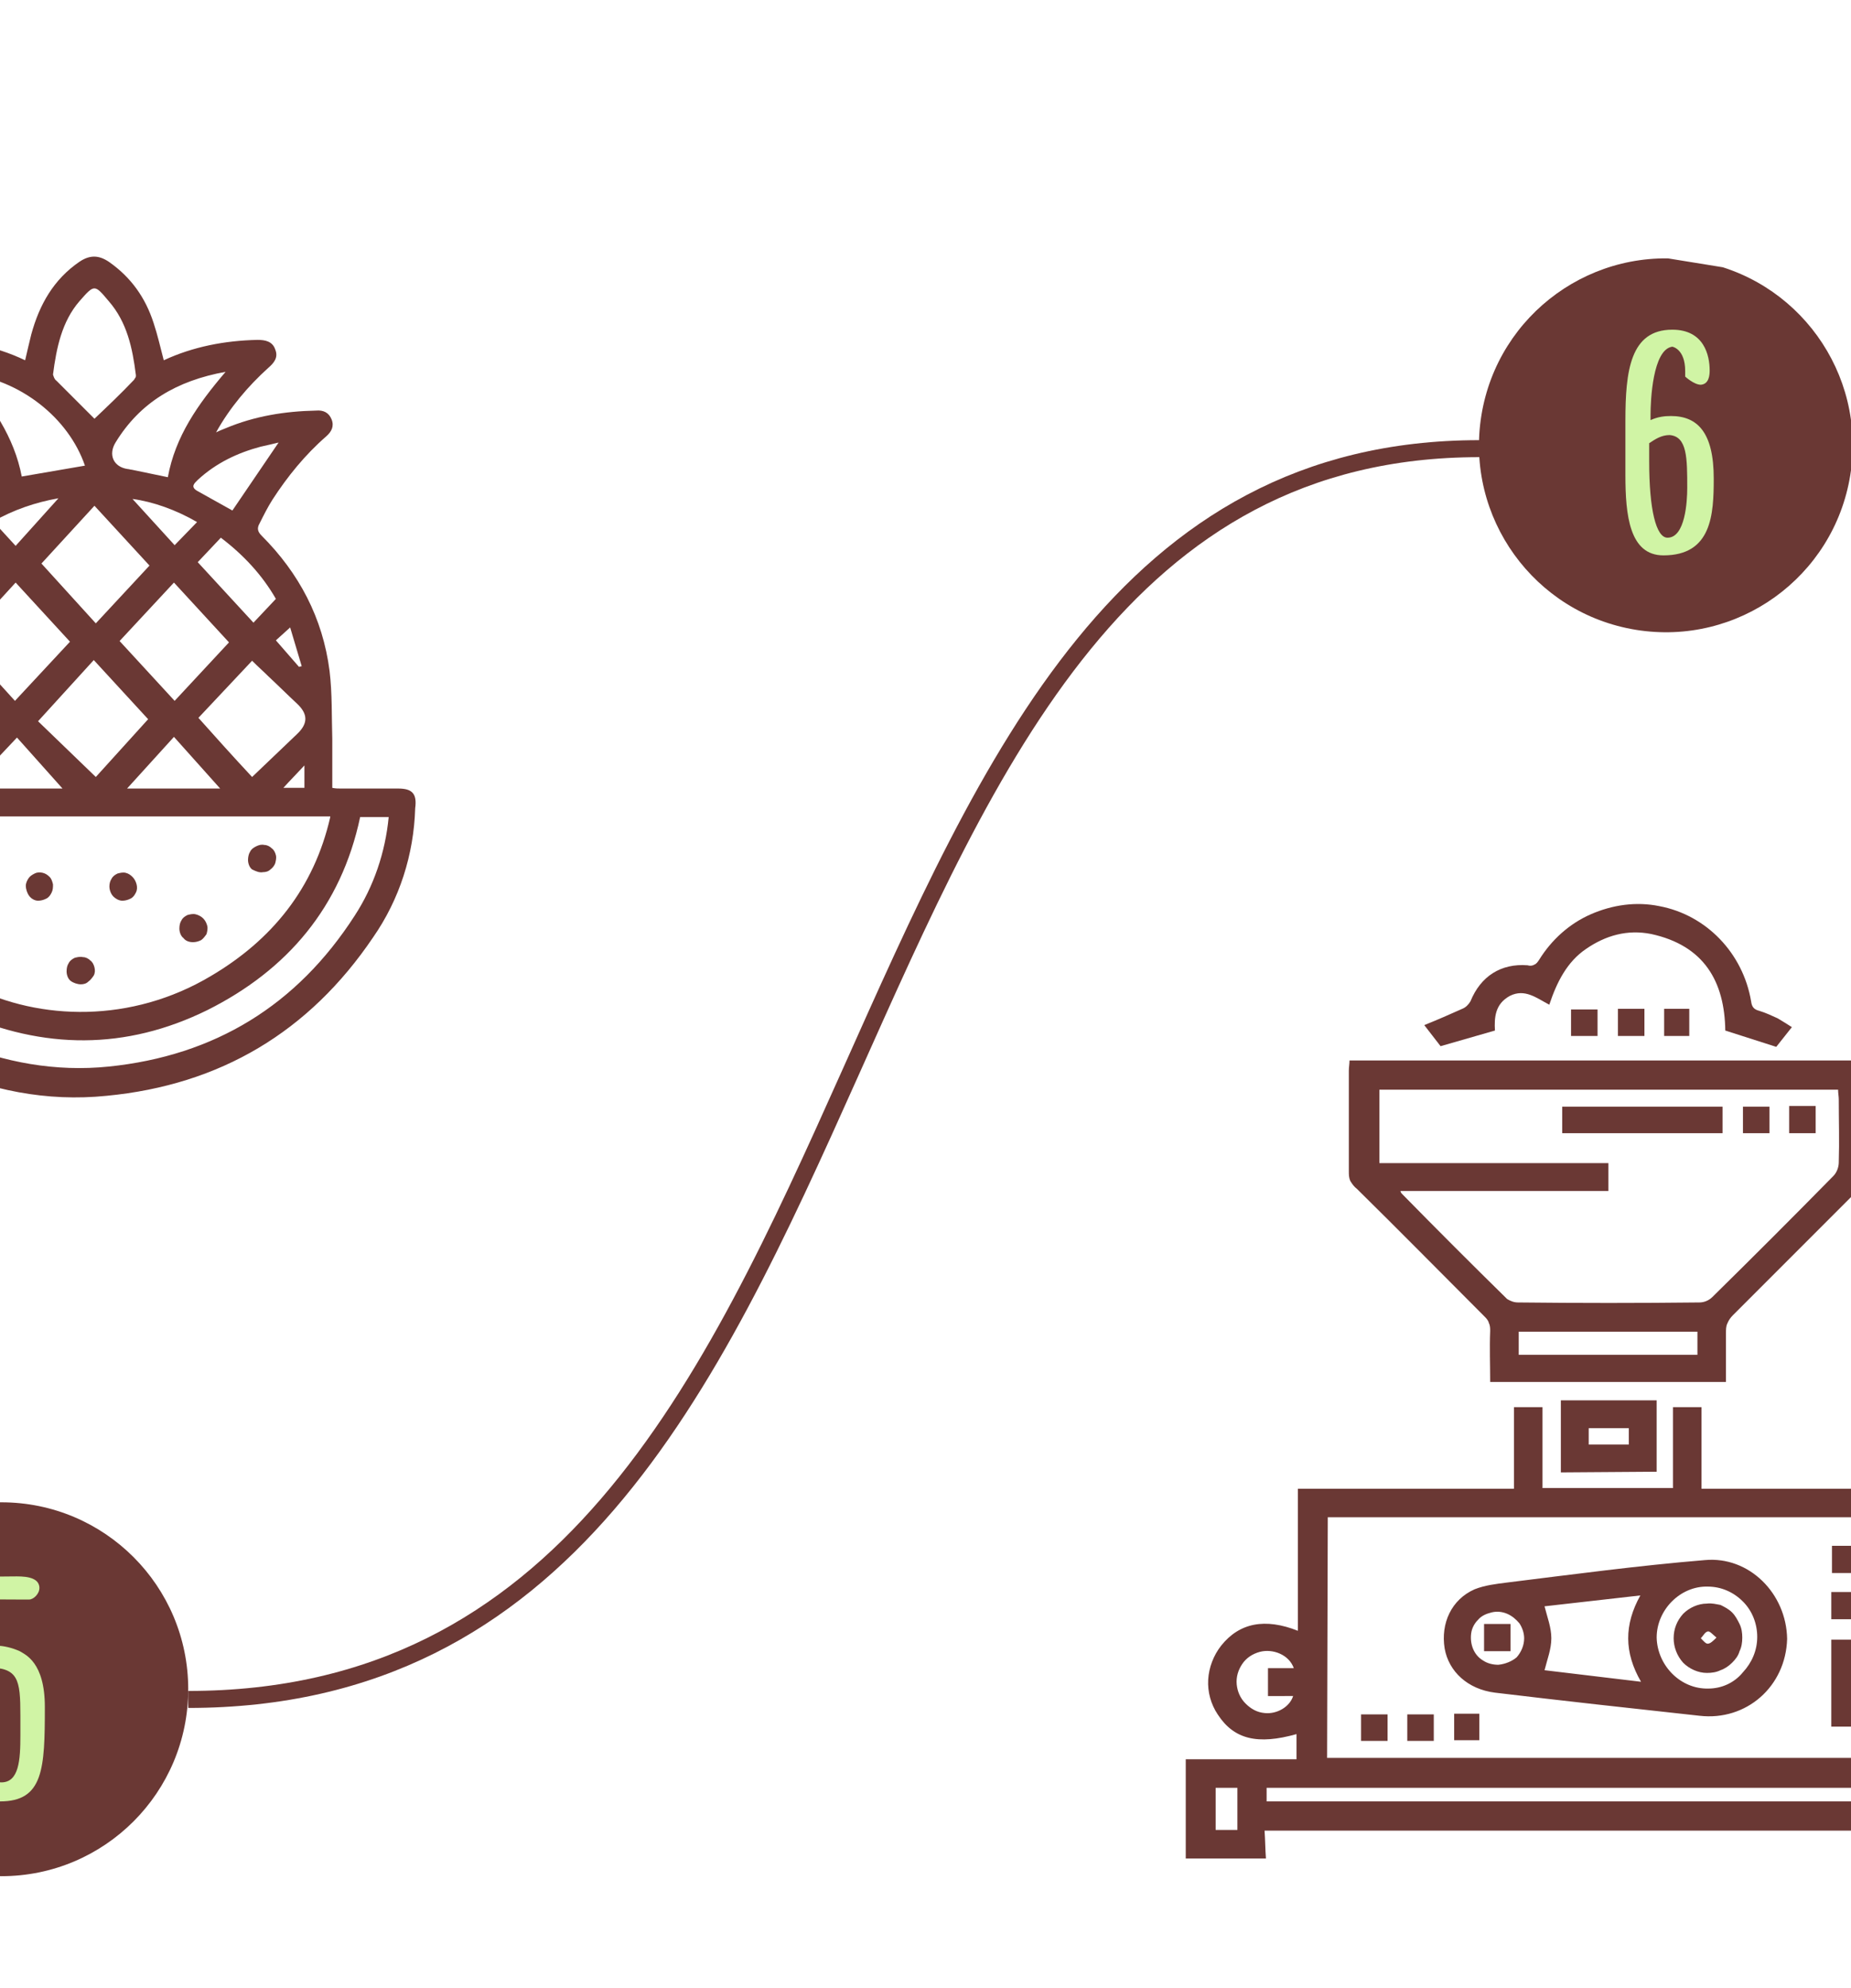 <?xml version="1.0" encoding="utf-8"?>
<!-- Generator: Adobe Illustrator 26.0.3, SVG Export Plug-In . SVG Version: 6.00 Build 0)  -->
<svg version="1.1" id="Layer_1" xmlns="http://www.w3.org/2000/svg" xmlns:xlink="http://www.w3.org/1999/xlink" x="0px" y="0px"
	 viewBox="0 0 272.4 292.5" style="enable-background:new 0 0 272.4 292.5;" xml:space="preserve">
<style type="text/css">
	.st0{clip-path:url(#SVGID_00000088109681234786630890000006956962519904176041_);fill:none;stroke:#6A3834;stroke-width:2.5;}
	.st1{clip-path:url(#SVGID_00000094602468886166113310000004454719717420488095_);fill:none;stroke:#6A3834;stroke-width:2.5;}
	.st2{clip-path:url(#SVGID_00000164507694123597151250000016186092162836110985_);fill:none;stroke:#6A3834;stroke-width:2.5;}
	.st3{clip-path:url(#SVGID_00000142861276166202955380000015271682057804622513_);fill:none;stroke:#6A3834;stroke-width:2.5;}
	.st4{clip-path:url(#SVGID_00000062181129081008050190000004230388019065659299_);fill:none;stroke:#6A3834;stroke-width:2.5;}
	.st5{clip-path:url(#SVGID_00000132808347691673138560000008163613365093469585_);fill:none;stroke:#6A3834;stroke-width:2.5;}
	.st6{clip-path:url(#SVGID_00000014617982063909815150000016064351464808852632_);fill:none;stroke:#6A3834;stroke-width:2.5;}
	.st7{clip-path:url(#SVGID_00000134244297762855974750000015691471693785015231_);fill:none;stroke:#6A3834;stroke-width:2.5;}
	.st8{clip-path:url(#SVGID_00000010996490570587836200000016039253684046921904_);fill:#6A3834;}
	.st9{clip-path:url(#SVGID_00000005968804087151693630000017113596081055985301_);fill:#6A3834;}
	.st10{clip-path:url(#SVGID_00000038391728835354631440000011158956067208688260_);fill:#6A3834;}
	.st11{clip-path:url(#SVGID_00000100367633230382226170000016518656228260043410_);fill:#6A3834;}
	.st12{clip-path:url(#SVGID_00000090264527289426803190000013478816067223644851_);fill:#6A3834;}
	.st13{clip-path:url(#SVGID_00000115473830168909400740000006478159667471122348_);fill:#6A3834;}
	.st14{clip-path:url(#SVGID_00000081635507914091540940000000036022073211834257_);fill:#6A3834;}
	.st15{clip-path:url(#SVGID_00000013195522449162469370000001440103725078176656_);fill:#6A3834;}
	.st16{clip-path:url(#SVGID_00000054239762633378903960000000979969268354312617_);fill:#6A3834;}
	.st17{clip-path:url(#SVGID_00000120534756202293673070000012831768831672167595_);fill:#6A3834;}
	.st18{clip-path:url(#SVGID_00000056389366680966507560000001456315361395244460_);fill:#D0F4A5;}
	.st19{clip-path:url(#SVGID_00000025415106530281035520000010810562245520263592_);fill:#6A3834;}
	.st20{clip-path:url(#SVGID_00000078035422559379010850000013610600733936542641_);fill:#D0F4A5;}
	.st21{clip-path:url(#SVGID_00000085237716363115759000000000274378192132798622_);fill:#6A3834;}
	.st22{clip-path:url(#SVGID_00000170267185068101495240000000607837752729333893_);fill:#D0F4A5;}
	.st23{clip-path:url(#SVGID_00000034080630947911053750000012320239053434198423_);fill:#6A3834;}
	.st24{clip-path:url(#SVGID_00000151536624383748719370000012825726539465146272_);fill:#D0F4A5;}
	.st25{clip-path:url(#SVGID_00000083055330447766558490000003945343278262897803_);fill:#6A3834;}
	.st26{clip-path:url(#SVGID_00000128466328144736295800000007394201871160501122_);fill:#D0F4A5;}
	.st27{clip-path:url(#SVGID_00000151542033899200647080000005933303049159128203_);fill:#6A3834;}
	.st28{clip-path:url(#SVGID_00000172428304057733129090000017309978634282628251_);fill:#D0F4A5;}
	.st29{clip-path:url(#SVGID_00000181772722442307965690000010072439991275107724_);fill:#6A3834;}
	.st30{clip-path:url(#SVGID_00000011719172173615050860000013958913725603204999_);fill:#D0F4A5;}
	.st31{clip-path:url(#SVGID_00000049181767712671017360000013798439891442441878_);fill:#6A3834;}
	.st32{clip-path:url(#SVGID_00000077306842439552150380000002590394719528282263_);fill:#D0F4A5;}
	.st33{clip-path:url(#SVGID_00000087384097720122645420000010449548378503577518_);fill:#6A3834;}
	.st34{clip-path:url(#SVGID_00000038373897404359666210000003864894410577830555_);fill:#D0F4A5;}
</style>
<g>
	<g>
		<defs>
			<rect id="SVGID_1_" width="272.4" height="292.5"/>
		</defs>
		<clipPath id="SVGID_00000031181394556127829150000001326546432501871746_">
			<use xlink:href="#SVGID_1_"  style="overflow:visible;"/>
		</clipPath>
	</g>
	<g>
		<defs>
			<rect id="SVGID_00000119083473539269620150000010021765802853895335_" width="272.4" height="292.5"/>
		</defs>
		<clipPath id="SVGID_00000033366437723669558910000008862159430810201015_">
			<use xlink:href="#SVGID_00000119083473539269620150000010021765802853895335_"  style="overflow:visible;"/>
		</clipPath>
		
			<path style="clip-path:url(#SVGID_00000033366437723669558910000008862159430810201015_);fill:none;stroke:#6A3834;stroke-width:2.5;" d="
			M-952.3,250c110.8,0,85.5-184,190-184"/>
	</g>
	<g>
		<defs>
			<rect id="SVGID_00000060733634376839428670000011884794987048369295_" width="272.4" height="292.5"/>
		</defs>
		<clipPath id="SVGID_00000101788789175720129660000017418440125130821301_">
			<use xlink:href="#SVGID_00000060733634376839428670000011884794987048369295_"  style="overflow:visible;"/>
		</clipPath>
		
			<path style="clip-path:url(#SVGID_00000101788789175720129660000017418440125130821301_);fill:none;stroke:#6A3834;stroke-width:2.5;" d="
			M-462.3,250c110.8,0,85.5-184,190-184"/>
	</g>
	<g>
		<defs>
			<rect id="SVGID_00000181065820019017526120000011556389079186843282_" width="272.4" height="292.5"/>
		</defs>
		<clipPath id="SVGID_00000178183304205171012370000009023811274358385798_">
			<use xlink:href="#SVGID_00000181065820019017526120000011556389079186843282_"  style="overflow:visible;"/>
		</clipPath>
		
			<path style="clip-path:url(#SVGID_00000178183304205171012370000009023811274358385798_);fill:none;stroke:#6A3834;stroke-width:2.5;" d="
			M27.7,250c110.8,0,85.5-184,190-184"/>
	</g>
	<g>
		<defs>
			<rect id="SVGID_00000063606218477725430210000009455034086335359885_" width="272.4" height="292.5"/>
		</defs>
		<clipPath id="SVGID_00000127035528489696574670000013676226272591678911_">
			<use xlink:href="#SVGID_00000063606218477725430210000009455034086335359885_"  style="overflow:visible;"/>
		</clipPath>
		
			<path style="clip-path:url(#SVGID_00000127035528489696574670000013676226272591678911_);fill:none;stroke:#6A3834;stroke-width:2.5;" d="
			M-27.3,250c-110.8,0-85.5-184-190-184"/>
	</g>
	<g>
		<defs>
			<rect id="SVGID_00000005971387803017658850000013326958801865090474_" width="272.4" height="292.5"/>
		</defs>
		<clipPath id="SVGID_00000105407999661327584600000005168179875868115083_">
			<use xlink:href="#SVGID_00000005971387803017658850000013326958801865090474_"  style="overflow:visible;"/>
		</clipPath>
		
			<path style="clip-path:url(#SVGID_00000105407999661327584600000005168179875868115083_);fill:none;stroke:#6A3834;stroke-width:2.5;" d="
			M-517.3,250c-110.8,0-85.5-184-190-184"/>
	</g>
	<g>
		<defs>
			<rect id="SVGID_00000044180058694811177270000009609962936640551820_" width="272.4" height="292.5"/>
		</defs>
		<clipPath id="SVGID_00000031179169839645531920000001457438985697871033_">
			<use xlink:href="#SVGID_00000044180058694811177270000009609962936640551820_"  style="overflow:visible;"/>
		</clipPath>
		
			<path style="clip-path:url(#SVGID_00000031179169839645531920000001457438985697871033_);fill:none;stroke:#6A3834;stroke-width:2.5;" d="
			M517.7,250c110.8,0,85.5-184,190-184"/>
	</g>
	<g>
		<defs>
			<rect id="SVGID_00000103263160747695895290000002318213331592626617_" width="272.4" height="292.5"/>
		</defs>
		<clipPath id="SVGID_00000134229901646675324040000009939174398413761198_">
			<use xlink:href="#SVGID_00000103263160747695895290000002318213331592626617_"  style="overflow:visible;"/>
		</clipPath>
		
			<path style="clip-path:url(#SVGID_00000134229901646675324040000009939174398413761198_);fill:none;stroke:#6A3834;stroke-width:2.5;" d="
			M952.7,250c-110.8,0-85.5-184-190-184"/>
	</g>
	<g>
		<defs>
			<rect id="SVGID_00000063603174231513662740000000580451214545977244_" width="272.4" height="292.5"/>
		</defs>
		<clipPath id="SVGID_00000137847351047280090670000007815842730550638479_">
			<use xlink:href="#SVGID_00000063603174231513662740000000580451214545977244_"  style="overflow:visible;"/>
		</clipPath>
		
			<path style="clip-path:url(#SVGID_00000137847351047280090670000007815842730550638479_);fill:none;stroke:#6A3834;stroke-width:2.5;" d="
			M462.7,250c-110.8,0-85.5-184-190-184"/>
	</g>
	<g>
		<defs>
			<rect id="SVGID_00000123434618617294844720000003356972665164581049_" width="272.4" height="292.5"/>
		</defs>
		<clipPath id="SVGID_00000032642125712959038480000011367580236482202540_">
			<use xlink:href="#SVGID_00000123434618617294844720000003356972665164581049_"  style="overflow:visible;"/>
		</clipPath>
		<path style="clip-path:url(#SVGID_00000032642125712959038480000011367580236482202540_);fill:#6A3834;" d="M-931.8,103.1
			c0.3,4.7,2.3,8.6,5.6,11.8c2.3,2.2,5.1,4,7.7,6c0.4,0.3,0.9,0.4,1.4,0.4c4.8-0.1,9.5-0.8,13.8-3c6.9-3.4,10.3-9.2,11.3-16.5
			c0.2-1.3,0.3-2.6,0.3-4c0-1,0.4-1.4,1.3-1.8c0.7-0.2,1.3-0.7,1.7-1.3c0.5-0.9,0-1.8-0.7-2.5c-4-4.3-8.5-7.9-14-10.2
			c-0.2-0.1-0.4-0.2-0.5-0.3c0.3-1.1,0.9-2.1,1.6-3c0.8-0.9,1.7-1.6,2.7-2.1c2-0.9,4-1.6,6.1-2.3c1.4-0.5,2-1.2,1.8-2.4
			c-0.3-1.1-1.3-1.6-2.7-1.2c-2,0.5-3.9,1.2-5.8,2c-3.7,1.7-5.4,3.5-7.4,7.8c-2.2-0.3-4.5-0.8-6.7-0.8c-3.5-0.1-6.9,0-10.4,0
			c-1.8,0.1-2.7,1.4-1.8,2.9c1.3,2.2,0.8,3.7-0.6,5.7C-930.1,92.7-932.1,97.5-931.8,103.1z M-893.7,93.4c-2.8,0.9-5.4,0.8-7.8-1.3
			c-0.5-0.5-1.6-0.8-2.1-0.6c-0.6,0.2-0.9,1.2-1.3,1.9c-0.1,0.3-0.1,0.6-0.1,0.9c-0.5,3.9-3.4,7.3-6.9,8c-2.1-3.6-3.1-7.2-1-11.2
			c0.2-0.3,0.3-0.6,0.4-1c0.1-0.2,0.1-0.5,0.1-0.8s-0.1-0.5-0.3-0.7c-0.1-0.2-0.3-0.4-0.6-0.5c-0.2-0.1-0.5-0.2-0.7-0.2
			c-0.7-0.1-1.5-0.1-2.2-0.2c-2.7-0.4-4.5-1.9-5.8-4.3C-912.8,81.6-897.9,86.8-893.7,93.4z M-922.7,88.8c0.8,0.6,1.7,1.1,2.6,1.6
			c0.9,0.5,1.9,0.7,3,1.1c-1.6,5.6,0.3,10,2.8,14c0.5,0.9,1.3,1.2,2.3,0.9c4.9-1.5,8.6-4.3,10.2-9.4c0-0.2,0.2-0.3,0.1-0.2l6.5,1.1
			c-0.1,0.9-0.2,2-0.3,3.1c-0.9,7.9-5.3,13.1-13,15.3c-1.1,0.3-2.4,0.5-3.5,0.8c-3.4,1-6.4,0.2-8.9-2.3c-0.5-0.5-1.1-0.9-1.7-1.4
			C-929.9,106.5-930,95.8-922.7,88.8L-922.7,88.8z M-875.8,122.4c-1.3-6.6-9.4-9.4-14.7-4.6c-2.7,2.5-5.6,4.8-8.5,7.1l-8.9,7.5
			c-2.5-3.2-5.8-3.9-9.5-3.9c-6.5,0.1-13,0.1-19.5,0c-1,0-2-0.4-2.8-0.9c-2.6-1.8-5.4-3.1-8.5-3.3c-11.3-0.8-21.1,2.7-29,10.8
			c-3.4,3.4-6.3,7.4-9.4,11.1c-0.5,0.6-0.9,0.9-1.7,0.7c-1.7-0.3-3.2,0.4-4.4,1.7c-0.8,0.9-1.6,1.8-2.5,2.6
			c-0.3,0.3-0.7,0.5-1.2,0.5c-0.8-0.1-1.6,0-2.4,0.2c-0.8,0.3-1.5,0.7-2,1.3c-1.6,1.6-3.1,3.2-4.7,4.7c-0.6,0.5-1,1.2-1.3,1.9
			s-0.4,1.5-0.4,2.2c0,6.9,0,13.8,0,20.7c0,3.4,1.7,5,5.1,5c9.3,0,18.6,0,27.9,0c3.8,0,6-2.3,8.1-4.9c0.3-0.4,0.4-0.8,0.5-1.2
			s0.1-0.9,0-1.3c-0.4-1.7,0.3-2.7,1.4-3.7c0.5-0.4,0.9-0.9,1.3-1.4c0.5-0.6,0.9-1.3,1.1-2.1c0.2-0.8,0.2-1.6,0-2.4
			c-0.2-0.8,0.1-1.2,0.5-1.7c1.9-1.9,3.9-3.8,5.7-5.7c1.3-1.4,2.7-1.9,4.6-1.9c12.3,0,24.6,0,36.9,0c3.7,0,6.7-1.2,9.3-3.9
			c8.2-8.5,16.5-16.9,24.9-25.3c2-2,3.7-4,4.4-6.8v-2.8C-875.7,122.6-875.8,122.5-875.8,122.4z M-970.8,181.6
			c-1.3,1.4-2.9,1.9-4.8,1.8c-8.6-0.1-17.1,0-25.7,0h-1.6v-4c0-5.6,0-11.2,0-16.8c0-0.7,0.3-1.3,0.8-1.9c1.3-1.4,2.7-2.7,4-4
			c0.7-0.7,1.1-0.8,1.9-0.1c8.5,7.6,16.9,15.2,25.4,22.8C-969.7,180.3-969.7,180.5-970.8,181.6z M-966.8,172.9
			c-0.7,0.7-1.3,1.4-2.1,2.2l-23.2-20.8c0.9-1,1.7-1.9,2.6-2.8c0.6-0.7,1.1-0.1,1.5,0.3l11.9,10.7c3.1,2.7,6.1,5.5,9.2,8.2
			C-966,171.5-965.9,172.1-966.8,172.9z M-881.6,127.6c-4,4-7.9,8.1-11.9,12.1c-4.9,4.9-9.8,9.9-14.6,14.9c-0.7,0.8-1.6,1.4-2.7,1.9
			s-2.1,0.6-3.2,0.6c-12.3,0-24.7,0-37,0c-3.2,0-5.7,1-7.9,3.3c-2,2.1-4.1,4.1-6.2,6.3l-18.9-17c5.5-6.5,10.1-13.8,18.2-17.7
			c5.4-2.6,11-3.8,16.9-3.3c2.3,0.2,4.5,1,6.4,2.5c1.7,1.3,3.5,1.8,5.6,1.8c6.9,0,13.7,0,20.6,0c0.7,0,1.5,0,2.2,0.2
			c1,0.3,1.9,0.9,2.5,1.7c0.6,0.9,0.9,1.9,0.8,3c-0.2,2.2-2,3.8-4.4,3.9c-3.8,0.1-7.6,0-11.4,0c-4.1,0-8.1,0-12.2,0
			c-1.6,0-2.6,0.8-2.6,2.2c0,1.3,1,2.2,2.6,2.2c7.9,0,15.8,0,23.7,0c4.8,0,8.4-3.4,8.8-8.2c0-0.4,0.1-0.8,0.3-1.1
			c0.2-0.4,0.4-0.7,0.8-0.9c6-5,11.9-10,18-15c2.8-2.3,6.6-1,7.3,2.5C-879.7,125-880.4,126.4-881.6,127.6z M-981.5,108.9
			c5.8,3.8,12.2,6.1,19.2,5.9c6.6-0.1,12-4,13.9-9.9c0.2-0.6,0.4-1.3,0.6-1.9v-3.4c-1.3-5.8-5.3-9-10.5-11.2c-1-0.4-2-0.9-3-1.2
			c-5-1.9-8.7-5.2-11.2-9.9c-1.1-2.1-2.4-4.1-3.9-6c-2.2-2.9-5.2-5-8.9-5.4c-6.3-0.7-12.3,3.8-13.9,10.3c-1,4-0.4,7.9,0.9,11.7
			C-995.2,97.1-989.3,103.8-981.5,108.9L-981.5,108.9z M-978.6,81.2c0.1-1.3,0.6-2.5,0.9-3.7l0.6-0.1c3.3,7.6,9.1,12.3,17,14.7
			c-1.2,1.3-2.8,2-4.5,2.1C-971.5,95-978.9,88.1-978.6,81.2L-978.6,81.2z M-995.1,77c1.1-3.8,4.5-6.7,8.1-6.9c3-0.2,5.2,1.5,7.2,3.5
			c-6.2,7.4-1.9,18,6,22.4c4.4,2.5,9,3.3,13.7,1.1c1.4-0.7,2.6-1.8,3.9-2.7c5.4,3.1,5.7,10,0.5,14c-2.9,2.3-6.4,2.8-9.9,2.2
			c-14.5-2.7-24.1-11.1-29.2-24.8C-995.8,83-995.9,79.9-995.1,77L-995.1,77z M-956.6,70.4c3,5.2,7.8,8,13.6,9.1
			c7.4,1.3,13.9-1.1,19.7-5.6c5-3.8,8.6-8.7,9.9-15c0.3-1.5,0.4-3,0.6-4.6c-0.1-4.1-1.3-8-3.4-11.5c-4-6.3-12.9-6.4-17-0.1
			c-1.5,2.3-2.7,4.7-4,7c-0.5,1-1.3,1.9-2.2,2.6c-0.9,0.7-2,1.1-3.2,1.2c-2.2,0.3-4.5,0.8-6.7,1.2
			C-956.7,56.1-960.4,63.9-956.6,70.4L-956.6,70.4z M-933.7,50.9c1.3,2.9,0.2,5.8-2.4,7.4c-2.3,1.4-4.9,1-6.6-1
			C-938.4,56.8-935.6,54.6-933.7,50.9L-933.7,50.9z M-950,58.7c0.7-0.3,1.5-0.3,2.2-0.5s1.1,0,1.5,0.6c2.8,4.1,8.2,5.2,12.3,2.6
			c4.3-2.7,6-8.4,3.5-12.6c-1-1.6-0.7-2.7,0.2-3.9c0.1-0.2,0.2-0.4,0.3-0.5c2.7-3.7,8-3.6,10.5,0.3c1.8,2.7,2.7,5.9,2.8,9.1
			c0.1,5.7-2.1,10.4-6,14.4c-4.5,4.8-10.1,7.4-15.6,7.9c-6.4,0-12.2-2.9-14.8-7.1C-955.7,65.1-954.2,60.2-950,58.7L-950,58.7z"/>
	</g>
	<g>
		<defs>
			<rect id="SVGID_00000170981831719509050700000002031815348400623024_" width="272.4" height="292.5"/>
		</defs>
		<clipPath id="SVGID_00000052075968950429790940000004002347564704669106_">
			<use xlink:href="#SVGID_00000170981831719509050700000002031815348400623024_"  style="overflow:visible;"/>
		</clipPath>
		<path style="clip-path:url(#SVGID_00000052075968950429790940000004002347564704669106_);fill:#6A3834;" d="M-757.6,150.5
			c0.4,0,0.8,0,1.2,0c2,0,3.1-1.1,2.5-2.6c-0.4-1-1.3-1.2-2.3-1.2c-1.1,0-2.2,0-2.7,1.2c-0.1,0.3-0.2,0.6-0.2,0.8s0.1,0.6,0.2,0.8
			c0.1,0.3,0.3,0.5,0.6,0.6C-758.2,150.3-757.9,150.4-757.6,150.5z M-756.1,264.6c-2.1,0-2.9,0.4-3,1.7c-0.1,1.4,0.8,2.1,2.7,2.1
			c1.8,0,2.7-0.7,2.7-2C-753.8,265.3-754.7,264.6-756.1,264.6L-756.1,264.6z M-743.4,264.6c-0.6,0-1.2,0-1.8,0s-1.1,0-1.7,0
			c-1.1,0.1-1.8,0.7-1.9,1.7c-0.1,1.1,0.5,1.9,1.5,2c1.4,0.2,2.7,0.1,4.1,0c1-0.1,1.6-1,1.5-2.1
			C-741.7,265.2-742.3,264.7-743.4,264.6L-743.4,264.6z M-722.3,150.5c0.6,0,1.1,0,1.7,0c0.6,0,1.2,0,1.8,0c0.2,0,0.5,0,0.7-0.1
			s0.4-0.2,0.6-0.4c0.2-0.2,0.3-0.4,0.4-0.6c0.1-0.2,0.1-0.5,0.1-0.7s0-0.5,0-0.7c-0.1-0.2-0.2-0.4-0.3-0.6
			c-0.2-0.2-0.3-0.3-0.6-0.4c-0.2-0.1-0.4-0.2-0.7-0.2c-1.3-0.1-2.6-0.1-4,0c-1.1,0.1-1.6,0.9-1.6,2
			C-724.1,149.8-723.4,150.4-722.3,150.5z M-734.6,150.5c0.6,0,1.1,0,1.7,0c0.6,0,1.2,0,1.8,0c1.1-0.1,1.8-0.7,1.8-1.8
			c0.1-1.1-0.5-1.9-1.6-2c-1.3-0.1-2.6-0.1-4,0c-0.2,0-0.5,0.1-0.7,0.2s-0.4,0.3-0.6,0.5c-0.2,0.2-0.3,0.4-0.3,0.6
			c-0.1,0.2-0.1,0.5,0,0.7C-736.3,149.8-735.7,150.4-734.6,150.5L-734.6,150.5z M-746.9,150.5c0.6,0,1.1,0,1.7,0c0.6,0,1.3,0,1.9,0
			c0.5,0,0.9-0.2,1.2-0.5s0.5-0.8,0.5-1.2c0.1-1.1-0.5-1.9-1.5-2c-1.3-0.1-2.6-0.1-4,0c-1.1,0.1-1.7,0.9-1.6,2
			C-748.6,149.8-748,150.4-746.9,150.5L-746.9,150.5z M-685.8,179.3c0-0.4,0-0.9,0-1.3c0-0.4-0.2-0.8-0.5-1.1s-0.7-0.5-1.2-0.5
			c-1-0.1-1.8,0.4-2,1.4c-0.1,0.5-0.1,1.1-0.1,1.7c0,29.4,0,58.9,0,88.3v1.6h-16.8v-9.3h1.6c1.5,0,2.9,0,4.4,0
			c1.1-0.1,1.7-0.8,1.7-1.9c0-0.5-0.1-0.9-0.4-1.3c-0.3-0.3-0.7-0.6-1.2-0.6c-0.5-0.1-0.9-0.1-1.4-0.1c-1.5,0-3.1,0-4.7,0V252
			c0.1-0.1,0.2-0.1,0.3-0.1c0.9,0,1.7,0,2.6,0c1.4,0,2.3-0.8,2.2-1.9c0-1.1-0.9-1.9-2.3-1.9c-0.9,0-1.9,0-2.8,0v-4.7
			c1.8,0,3.5,0,5.2,0c1.6,0,2.5-0.8,2.5-2s-0.9-1.9-2.4-1.9c-1.7,0-3.5,0-5.3,0V235c1,0,1.9,0,2.7,0c1.4,0,2.3-0.7,2.3-1.8
			s-0.9-2-2.3-2c-0.9,0-1.8,0-2.7,0v-4.7c2,0,3.9,0.1,5.7-0.1c0.4-0.1,0.7-0.2,1-0.5c0.3-0.2,0.5-0.5,0.7-0.9c0.2-0.5-0.2-1.5-0.6-2
			c-0.3-0.4-1.1-0.4-1.7-0.5c-1.7-0.1-3.5,0-5.2,0v-4.7h1.5c0.5,0,1,0,1.5,0c1.2-0.1,2-0.9,2.1-1.9c0-1.1-0.8-1.9-2.1-1.9
			c-1,0-1.9,0-3,0v-4.5c1.6,0,3.2,0,4.8,0c0.6,0,1.1,0,1.6-0.2c0.4-0.1,0.8-0.4,1-0.8c0.2-0.4,0.3-0.8,0.2-1.2
			c0-0.5-0.2-0.9-0.6-1.2c-0.3-0.3-0.8-0.5-1.3-0.4c-1.9,0-3.8,0-5.8,0v-4.8c1,0,1.9,0,2.9,0c1.4,0,2.3-0.8,2.3-1.9
			c0-1.1-0.9-1.9-2.3-1.9c-0.9,0-1.9,0-2.8,0v-4.5c1.8,0,3.6,0,5.3,0c1.5,0,2.4-0.8,2.4-2s-0.9-1.9-2.4-1.9c-1.7,0-3.5,0-5.3,0V184
			h1.5c0.5,0,1,0,1.5,0c1.3-0.1,2.1-0.9,2.1-2s-0.9-1.8-2.2-1.9c-1,0-1.9,0-2.9,0v-4.5c2,0,3.9,0.1,5.7-0.1c0.4-0.1,0.7-0.2,1-0.4
			s0.5-0.5,0.7-0.8c0.2-0.5,0.1-1.4-0.3-1.8c-0.4-0.4-1.2-0.7-1.8-0.7c-1.8-0.1-3.6,0-5.4,0v-4.7h1.5c0.5,0,0.9,0,1.4,0
			c1.3-0.1,2.2-0.9,2.2-2c-0.1-1.1-0.9-1.8-2.2-1.8c-1,0-1.9,0-2.9,0v-4.5c1.7,0,3.2,0,4.7,0c0.5,0,0.9,0,1.4-0.1s0.9-0.3,1.1-0.7
			c0.3-0.4,0.4-0.8,0.4-1.3s-0.2-0.9-0.6-1.2c-0.3-0.3-0.8-0.5-1.2-0.5c-1.9,0-3.8,0-5.8,0v-9.3h16.8v1.6c0,7.2,0,14.3,0,21.5
			c0,1.6,0.8,2.5,2,2.4s1.8-0.9,1.8-2.5c0-8.2,0-16.4,0-24.6c0-1.7-0.6-2.5-2.2-2.5c-6.7,0-13.5,0-20.2,0c-1.4,0-2.1,0.7-2.2,2.1
			c0,0.5,0,0.9,0,1.4c0.1,0.8-0.1,1.4-0.9,1.9c-0.2,0.2-0.4,0.4-0.5,0.6c-0.1,0.3-0.2,0.5-0.2,0.8s0.1,0.6,0.2,0.8
			c0.1,0.2,0.3,0.5,0.6,0.6c0.8,0.5,0.8,1.1,0.8,1.8c0,10.6,0,21.3,0,31.9v79.3c0,0.8,0.1,1.5-0.9,2.1c-0.9,0.6-1,2.2,0,2.7
			c1,0.6,0.9,1.4,0.9,2.2c-0.1,1.3,0,2.5,1.2,3.3h22.1c1.2-0.6,1.4-1.7,1.4-2.9C-685.8,240.1-685.8,209.7-685.8,179.3L-685.8,179.3z
			 M-754.7,209.4c-0.4-0.2-0.8-0.4-1.2-0.4s-0.8,0.1-1.1,0.3s-0.6,0.5-0.8,0.8c-1.9,2.9-2.6,5.9-2.2,9.1c0.2,1.5,0.6,3,1,4.5
			c0.6,2.2,0.1,4-1.3,5.6c-0.5,0.6-1,1.2-1.5,1.8l-0.1,0.1l-0.5,0.6c-2.2,2.5-3.3,5.7-3.3,9c0,0.1,0,0.2,0,0.4c0,0.4,0,0.8,0.1,1.3
			c0.2,1.4,1.3,2.3,2.5,2.1c1.3-0.2,2.1-1.2,1.9-2.6c-0.3-3.1,0.6-5.8,2.8-8.1c0.3-0.3,0.7-0.8,1-1.1l0.3-0.4
			c1.4-1.6,2.8-3.6,2.7-5.9c-0.1-2.1-0.4-4.2-0.9-6.2c-0.7-2.9-0.3-5.4,1.2-7.7c0.2-0.3,0.3-0.6,0.4-0.9c0.1-0.3,0.1-0.6,0-0.9
			c-0.1-0.3-0.2-0.5-0.3-0.8C-754.3,209.7-754.5,209.5-754.7,209.4L-754.7,209.4z M-731.2,264.6c-1.1,0-2.2,0-3.3,0
			c-0.5,0-1,0.2-1.3,0.5c-0.4,0.3-0.6,0.8-0.6,1.3c-0.1,1,0.7,1.9,1.9,2c0.5,0.1,1.1,0,1.7,0c0.6,0,1.2,0,1.8,0c0.5,0,1-0.2,1.3-0.6
			s0.5-0.9,0.5-1.3c0-0.2,0-0.5-0.1-0.7s-0.2-0.4-0.4-0.6s-0.4-0.3-0.6-0.4C-730.7,264.6-730.9,264.6-731.2,264.6L-731.2,264.6z
			 M-718.8,264.6c-0.6,0-1.1,0-1.7,0c-0.6,0-1.2,0-1.8,0c-1.1,0.1-1.7,0.7-1.9,1.7c0,0.2,0,0.5,0.1,0.7s0.2,0.5,0.3,0.7
			c0.2,0.2,0.4,0.3,0.6,0.5c0.2,0.1,0.5,0.2,0.7,0.2c1.3,0.1,2.6,0.1,3.8,0c0.2,0,0.5-0.1,0.7-0.2s0.4-0.3,0.6-0.4s0.3-0.4,0.3-0.6
			c0.1-0.2,0.1-0.5,0-0.7c0-0.2,0-0.5-0.1-0.7s-0.2-0.4-0.4-0.6s-0.4-0.3-0.6-0.4C-718.4,264.6-718.6,264.6-718.8,264.6
			L-718.8,264.6z M-750.7,191.3c-2.4-0.9-2.3-3-2.3-3.7c0-0.6,0-1.1,0.1-1.7l0,0c0-1,0.1-2,0.1-3c-0.1-4.9-4.1-9.3-9-9.9
			c-1.3-0.2-2.4,0.6-2.6,1.8c-0.1,0.6,0,1.2,0.4,1.7c0.3,0.5,0.9,0.8,1.5,0.9c3.6,0.8,5.4,3,5.3,6.7c0,0.3,0,0.7,0,1v1.3h-0.2
			c0,0.6,0,1.2,0,1.8c0.2,3.5,2.1,6.3,5,7.1c0.4,0.1,0.8,0.1,1.3,0c0.4-0.1,0.8-0.3,1.1-0.7c0.3-0.3,0.5-0.7,0.6-1.1
			c0.1-0.4,0-0.9-0.1-1.3c-0.1-0.2-0.2-0.4-0.4-0.6C-750.3,191.5-750.5,191.4-750.7,191.3L-750.7,191.3z M-730.5,212.1
			c0.1-0.7,0.1-1.4,0.2-2.1v-7.5c-0.1-0.6-0.1-1.1-0.2-1.7v-0.1c-0.1-1.3-0.3-2.7-0.4-4.1c-1.4-11.5-4.8-20.9-10.4-28.6
			c-4-5.5-8.4-9.2-13.6-11.2c-1.3-0.5-2.6-0.8-3.9-1.1c-0.6-0.1-1.3-0.3-1.9-0.4l-0.5-0.1h-0.2h-3.1h-0.1c-0.2,0.1-0.4,0.1-0.6,0.1
			c-8.5,1.3-14.4,6-17.7,14.1c-0.1,0.3-0.2,0.5-0.3,0.8l-0.2,0.5c-0.9,2.2-1.1,4.7-0.8,7c0.1,0.5,0.1,0.9,0.1,1.4
			c0.4,3.8,1.8,7.4,4.1,10.4c4.6,6.3,5.5,16.1,4.7,20.8c0,0.7-0.3,5.1-2,8.7c-0.7,1.7-1.5,3.2-2.4,4.8c-2.3,3.4-3.7,6.5-4.4,9.9v0.2
			c-0.1,2.7-0.4,8.9,2.7,13.9c0.3,0.4,0.6,0.8,0.9,1.2c0.1,0.1,0.2,0.2,0.2,0.3l0.1,0.1c5.8,8.4,17.1,11.5,26.9,7.3
			c6-2.5,10.7-7,14.6-13.7c4.1-7.2,6.6-15.5,7.8-26.1C-730.7,215.2-730.6,213.6-730.5,212.1L-730.5,212.1z M-739.9,235.4
			c-2.6,6.3-5.8,10.8-9.9,14c-4,3.1-8.2,4.7-12.4,4.7c-2.1,0-4.1-0.4-6-1c-2.4-0.8-4.6-2.2-6.4-4c-1.8-1.8-3.2-4-4-6.5
			c-0.9-2.5-1.1-5.2-0.8-7.8s1.2-5.1,2.7-7.3c7.3-11.1,8.3-23.2,3.1-36c-0.7-1.7-1.7-3.3-2.8-4.9l-0.3-0.5c-1.5-2.3-2.4-4.9-2.7-7.6
			c-0.3-2.7,0.1-5.5,1.1-8s2.5-4.8,4.5-6.6s4.4-3.1,7.1-3.8c4.8-1.3,9.5-0.3,14.2,2.8c4.7,3.2,8.6,7.8,11.7,14.2
			c3.2,6.6,5.2,13.7,5.9,21.9c0.2,2.1,0.3,4.1,0.4,6.1v0.1c0,0.9,0.1,1.8,0.1,2.7v0.1C-735.1,219.3-736.8,227.8-739.9,235.4
			L-739.9,235.4z"/>
	</g>
	<g>
		<defs>
			<rect id="SVGID_00000084503023605577653570000016262419552075212971_" width="272.4" height="292.5"/>
		</defs>
		<clipPath id="SVGID_00000117663189001074524340000017371266451821981073_">
			<use xlink:href="#SVGID_00000084503023605577653570000016262419552075212971_"  style="overflow:visible;"/>
		</clipPath>
		<path style="clip-path:url(#SVGID_00000117663189001074524340000017371266451821981073_);fill:#6A3834;" d="M-482,162.1
			c-2.5-0.2-4.9-1-7.1-2.3c-1.3-0.7-2.5-0.5-3.1,0.6s-0.2,2.2,1.1,3c2.7,1.6,5.6,2.5,8.7,2.7c1.7,0.1,2.6-0.5,2.7-1.8
			C-479.5,163.1-480.4,162.2-482,162.1z M-452.2,157.6c-0.8,0.5-1.4,0.7-1.8,1.2c-1.8,1.8-4,3.3-6.4,4.2c-1.4,0.5-2,1.6-1.5,2.8
			s1.6,1.6,2.9,1.1c3.1-1.1,5.8-2.9,8.1-5.3c0.6-0.7,1-1.5,0.5-2.3C-450.9,158.6-451.6,158.1-452.2,157.6L-452.2,157.6z
			 M-426.8,169.5h-18.7c2.5-2.7,5.1-5.4,7.3-8.2c2.5-3.2,2.9-6.9,1.2-10.7c-1.7-3.8-4.7-5.8-8.8-6.2c-3.9-0.3-7.1,1.3-9.4,4.4
			c-0.3,0.4-0.6,0.8-1,1.5c-0.1-1.3-0.1-2.4-0.2-3.5c-0.4-2.7-1.6-5.3-3.3-7.4c-4-5-9.6-8.4-15.9-9.8c-4.8-1.1-9.6-2.3-14.4-3.4
			c-1.8-0.4-3.1,0.5-2.8,2.3c1,6.1,2,12.2,3.1,18.2c0.3,1.8,1.2,3.5,1.9,5.6c-0.8-0.7-1.5-1.2-2.1-1.8c-3.5-3.1-7.4-3.9-11.7-2
			s-6.3,5.4-6.3,10c0,0.2,0,0.4,0,0.8l-4.4,0.4c0.9-2.8,1.8-5.6,2.5-8.4c0.3-1.3,0.3-2.7,0.4-4.1c0.1-1.9-0.8-2.6-2.7-2.5
			c-4,0.2-8,1.3-11.5,3.3c-0.1,0.1-0.3,0.2-0.5,0.2c-0.1,0-0.2,0-0.3,0c0.1-1.8,0.2-3.6,0.3-5.4c0.1-1.1-0.1-2.1-1.2-2.6
			c-1.1-0.5-2,0.1-2.7,0.8c-4,4.1-8,8.2-12,12.4c-4.2,4.3-5.7,9.4-4.3,15.3c0.1,0.2,0.1,0.4,0.2,0.8h-9.7c-1.8,0.1-2.3,0.7-2.3,2.6
			c0,3,0,5.9,0,8.9c0,1.2,0.3,2.1,1.3,2.7h9.3c0.8-0.7,1.5-1.4,1-2.6c-0.5-1.2-1.5-1.3-2.6-1.2c-1.7,0-3.3,0-5.2,0v-6.4h123.9v6.4
			h-107.7c-0.4,0-0.9-0.1-1.3,0c-0.6,0.3-1.5,0.6-1.6,1.2c-0.2,0.6,0.2,1.4,0.4,2.1c0.1,0.2,0.3,0.4,0.5,0.5h113.6v-13.1
			c-0.3-0.3-0.6-0.6-1-0.8C-426,169.6-426.4,169.5-426.8,169.5L-426.8,169.5z M-488.4,130.7c4.7,1.2,9.2,2.1,13.6,3.4
			c4.8,1.4,8.7,4.1,11.8,8c2,2.5,2.9,5.4,2.4,8.5c-0.7,3.8-1.7,6-5.4,6.6c-0.7,0.1-1.4,0-2-0.4c-2.3-1.6-5.1-2.3-7.9-1.9
			c-1.4,0.2-2.7,0.2-4.1,0.1c-0.3,0-0.6-0.1-0.8-0.2c-0.3-0.1-0.5-0.3-0.7-0.5c-1.2-1.7-2.3-3.5-3.2-5.4c-1.7-3.5-2-7.3-2.6-11.1
			C-487.7,135.5-488,133.2-488.4,130.7z M-524.8,154.1c0-0.3,0.2-0.5,0.4-0.7c3.1-2.5,6.8-4,10.7-4.5c-0.3,4.2-1.8,7.8-4.2,11.1
			c-0.1,0.1-0.3,0.2-0.5,0.2c-2.2,0.2-4.4,0.4-6.8,0.6C-525.1,158.4-525,156.2-524.8,154.1L-524.8,154.1z M-517.1,169.2
			c-0.2,0.1-0.4,0.2-0.6,0.3h-21.7c-0.2-0.1-0.4-0.2-0.5-0.4s-0.2-0.4-0.3-0.6c-1.4-4.4-0.6-8.3,2.5-11.7c2-2.2,4.1-4.3,6.2-6.5
			c0.9-0.9,1.8-1.7,2.7-2.6c0,0.5,0,0.9,0,1.3c-0.3,4.5-0.6,9-0.8,13.5c-0.1,1.9,0.7,2.7,2.6,2.6c2.5-0.2,5-0.4,7.6-0.7l7.6-0.7
			C-513.7,165.7-515.4,167.5-517.1,169.2L-517.1,169.2z M-511.6,169.5l5.5-5.1l6.4,5.1H-511.6z M-477.5,169.5h-12.3h-0.1
			c-4.2-1.6-8.1-3.7-11.6-6.5c-1-0.9-1.8-2.1-2.1-3.4c-0.3-1.3-0.2-2.7,0.3-3.9c0.5-1.3,1.4-2.3,2.5-3s2.5-1.1,3.8-1
			c1.8,0.1,3.2,0.9,4.5,2.1c4.9,4.4,10.6,6.1,17.1,5.2c0.8,0,1.6,0,2.4,0l0.2,0.3C-476.3,161.8-477.8,165.2-477.5,169.5
			L-477.5,169.5z M-453.8,169.5h-19.4c-0.7-3.8,1.6-7.2,5.2-7.7c6.9-0.9,12.2-4.4,15.9-10.3c0.5-0.7,1.1-1.4,1.8-1.9
			c0.7-0.5,1.5-0.9,2.4-1c0.9-0.2,1.7-0.2,2.6,0s1.7,0.5,2.4,1c3.1,2.1,3.7,6.2,1.4,9.3c-3,4.1-6.7,7.5-11,10.1
			C-452.9,169.2-453.4,169.4-453.8,169.5L-453.8,169.5z M-512.6,106.4c0.2,0.1,0.5,0.1,0.7,0c0.2,0,0.5-0.1,0.7-0.3
			c0.2-0.1,0.4-0.3,0.5-0.5s0.2-0.4,0.3-0.7c0.2-0.9,0.4-1.8,0.6-2.7c0.2-1.2-0.8-2.2-2.4-2.2c-0.3,0.3-1,0.7-1.3,1.3
			c-0.3,1-0.6,2-0.6,3C-514.2,105.4-513.6,106.1-512.6,106.4z M-515.9,122.3c0.4,0.1,0.9,0.1,1.3-0.1c0.4-0.2,0.7-0.6,0.9-1
			c0.2-0.6,0.3-1.1,0.4-1.7c0.1-1.4-0.5-2.3-1.6-2.4c-0.5-0.1-1,0-1.4,0.3s-0.7,0.7-0.8,1.1c-0.2,0.6-0.3,1.2-0.4,1.9
			c-0.1,0.5,0.1,0.9,0.3,1.3C-516.7,122-516.3,122.2-515.9,122.3L-515.9,122.3z M-510.5,97.9c1.3,0,2.2-1.4,2.2-3.4
			c0-0.5-0.2-1-0.6-1.4s-0.9-0.6-1.4-0.6c-1.3,0-2.2,1.4-2.2,3.4c0,0.3,0,0.5,0.1,0.7s0.2,0.5,0.4,0.6c0.2,0.2,0.4,0.3,0.6,0.4
			C-511,97.9-510.7,97.9-510.5,97.9L-510.5,97.9z M-514.3,114.9c1.1,0.2,1.9-0.3,2.2-1.3c0.2-0.9,0.4-1.8,0.6-2.7
			c0.1-1.3-0.5-2.2-1.6-2.3c-0.5-0.1-1,0-1.4,0.3s-0.7,0.7-0.8,1.2c-0.2,0.9-0.4,1.7-0.5,2.6c-0.1,0.5,0,1,0.3,1.4
			S-514.8,114.8-514.3,114.9L-514.3,114.9z M-472.7,145.7c1,1.4,1.8,2.9,2.8,4.3c0.4,0.5,0.9,0.9,1.4,1.3c1.9,0,3-1.5,2.4-2.7
			c-1.9-3.8-4.4-7.3-7.6-10.1c-0.8-0.8-2.1-0.6-2.8,0.3c-0.7,0.8-0.7,1.9,0.1,2.8C-475.1,143-473.8,144.3-472.7,145.7L-472.7,145.7z
			 M-466.1,117.1c-1.1,0.2-1.6,0.9-1.6,2.2c0.1,0.6,0.2,1.2,0.4,1.8c0.1,0.4,0.4,0.8,0.8,1s0.9,0.3,1.3,0.2c0.5-0.1,0.9-0.3,1.1-0.7
			c0.3-0.4,0.4-0.8,0.4-1.3c0-0.7-0.2-1.4-0.4-2c-0.1-0.4-0.4-0.8-0.8-1.1C-465.1,117.1-465.6,117-466.1,117.1L-466.1,117.1z
			 M-469.6,100.1c-1.1,0.2-1.7,1-1.5,2c0.1,1,0.3,2,0.6,3c0.1,0.2,0.1,0.4,0.3,0.6c0.1,0.2,0.3,0.3,0.5,0.5c0.2,0.1,0.4,0.2,0.6,0.2
			s0.5,0,0.7,0c1.1-0.2,1.6-0.9,1.6-2.2c-0.2-1-0.4-2-0.7-2.9c-0.1-0.2-0.2-0.4-0.3-0.6c-0.1-0.2-0.3-0.3-0.5-0.4s-0.4-0.2-0.6-0.2
			C-469.1,100-469.3,100-469.6,100.1L-469.6,100.1z M-465.6,110.1c-0.3-0.7-1.1-1.2-1.4-1.6c-1.6,0.1-2.4,0.9-2.3,2.1
			c0.1,1,0.3,2,0.6,3c0.3,1,1.1,1.5,2.2,1.3c0.5-0.1,0.9-0.4,1.2-0.8s0.4-0.9,0.3-1.4C-465.2,111.8-465.3,110.9-465.6,110.1
			L-465.6,110.1z M-426.8,38c-5.2,0-10.4,0-15.6,0c-1.5,0-2.2,0.7-2.2,2.2c0,0.8,0,1.5,0,2.4h-1.5c-6.4,0-12.9,0-19.3,0
			c-0.5,0-0.9,0-1.4,0.1c-0.4,0.1-0.8,0.4-1,0.7c-0.2,0.4-0.3,0.8-0.3,1.2s0.2,0.8,0.5,1.2s0.7,0.5,1.1,0.6c0.4,0,0.9,0.1,1.3,0
			h20.5v12.8h-36.7c-2,0-2.6,0.6-2.6,2.6c0,1.9,0,3.7,0,5.6h-12.8c0-4,0-8,0-11.9c0-5.5,3.6-9.1,9.1-9.1c4.1,0,8.1,0,12.2,0
			c1.4,0,2.3-0.8,2.2-1.9c0-1.1-0.9-1.9-2.2-1.9c-4.5,0-9-0.1-13.5,0c-6,0.2-10.9,4.6-11.5,10.6c-0.4,4.2-0.2,8.5-0.2,12.7
			c0,0.5,0,1,0,1.4c-0.1,0-0.3,0.1-0.4,0.1h-4.2c-1.9,0-2.6,0.6-2.6,2.5c0,5.2,0,10.4,0,15.6c0,1.8,0.7,2.4,2.4,2.4
			c10.1,0,20.1,0,30.2,0c1.7,0,2.4-0.7,2.4-2.4c0-5.2,0-10.4,0-15.6c0-1.9-0.7-2.5-2.6-2.5c-1.5,0-3.1,0-4.6,0v-4.3h35.5
			c0,0.7,0,1.3,0,1.8c0,2.2,0.6,2.7,2.7,2.7c4.8,0,9.7,0,14.5,0c1.2,0,2.1-0.3,2.7-1.3v-27C-425.2,38.6-425.8,38-426.8,38L-426.8,38
			z M-476.9,71.6v12.6H-504V71.6H-476.9z M-428.6,63.9h-12.1v-22h12.1V63.9z M-484.9,92.6c-1.4,0.1-1.9,1.3-1.7,3.3
			c0.2,1.4,1,2.2,2.1,2.1c1.2-0.1,1.8-1,1.7-2.4C-482.8,93.5-483.5,92.5-484.9,92.6L-484.9,92.6z M-471.2,92.6
			c-0.5,0.1-0.9,0.3-1.1,0.7c-0.3,0.4-0.4,0.8-0.3,1.3c0.1,0.7,0.2,1.4,0.4,2c0.1,0.4,0.4,0.8,0.8,1.1c0.4,0.2,0.9,0.3,1.3,0.2
			c1.1-0.2,1.6-0.9,1.6-2.2c-0.1-0.6-0.2-1.3-0.5-1.9c-0.1-0.4-0.4-0.8-0.9-1C-470.2,92.6-470.7,92.5-471.2,92.6L-471.2,92.6z
			 M-499.7,110.2c-0.2,0.8-0.2,1.7-0.3,2.5c0,1.2,0.6,2.1,1.7,2.2s1.9-0.4,2.1-1.5c0.2-1,0.3-1.9,0.3-2.9c0-0.5-0.2-0.9-0.5-1.3
			c-0.3-0.3-0.8-0.6-1.2-0.6c-0.5,0-0.9,0.1-1.3,0.4C-499.3,109.3-499.6,109.7-499.7,110.2L-499.7,110.2z M-498.9,102.2
			c-0.1,0.7-0.2,1.4-0.2,2.2c0,0.5,0.1,1,0.4,1.4s0.8,0.6,1.3,0.7c0.2,0,0.5,0,0.7-0.1s0.5-0.2,0.7-0.3c0.2-0.2,0.4-0.3,0.5-0.6
			c0.1-0.2,0.2-0.5,0.2-0.7c0.1-0.8,0.2-1.5,0.3-2.3c0-1.5-0.6-2.4-1.8-2.5C-497.9,100-498.7,100.8-498.9,102.2L-498.9,102.2z
			 M-500.7,120.6c0,0.2,0,0.5,0.1,0.7s0.2,0.4,0.4,0.6c0.2,0.2,0.4,0.3,0.6,0.4s0.5,0.1,0.7,0.1c1.1,0,1.8-0.6,2-1.6
			c0.1-0.5,0.1-1,0.2-1.7c0-0.5-0.1-0.9-0.4-1.3s-0.7-0.6-1.2-0.7c-0.2-0.1-0.4-0.1-0.7,0c-0.2,0-0.4,0.1-0.6,0.2s-0.4,0.3-0.5,0.4
			c-0.1,0.2-0.2,0.4-0.3,0.6C-500.6,119-500.7,119.8-500.7,120.6L-500.7,120.6z M-494.4,96.3c0.1-0.3,0.1-0.6,0.1-0.9
			c0.1-1.8-0.6-2.8-1.8-2.8c-1.2,0-1.9,0.8-2.1,2.3c0,0.3-0.1,0.7-0.1,1c0,1.1,0.7,1.9,1.7,2.1C-495.5,98.1-494.7,97.4-494.4,96.3
			L-494.4,96.3z M-483.2,108.5c-0.2,0-0.5,0.1-0.7,0.2s-0.4,0.3-0.6,0.4c-0.2,0.2-0.3,0.4-0.4,0.6s-0.1,0.5-0.1,0.7
			c0,0.9,0.1,1.8,0.3,2.7c0,0.5,0.3,1,0.7,1.3c0.4,0.3,0.9,0.5,1.4,0.5c1.1-0.1,1.8-0.9,1.8-2.2c-0.1-0.8-0.1-1.7-0.3-2.6
			c-0.1-0.5-0.3-0.9-0.7-1.2C-482.3,108.6-482.8,108.5-483.2,108.5L-483.2,108.5z M-482.5,117c-1.1,0.1-1.7,0.8-1.7,1.9
			c0,0.6,0.1,1.1,0.2,1.7c0.2,1.2,1,1.9,2.1,1.8c1-0.1,1.7-0.9,1.7-2.2c0-0.5-0.1-1.1-0.2-1.6C-480.7,117.5-481.4,116.9-482.5,117
			L-482.5,117z M-483.8,100.1c-1.3-0.2-2.2,0.9-2.1,2.7c0.1,0.8,0.2,1.5,0.3,2.3c0.1,0.3,0.2,0.5,0.3,0.7c0.2,0.2,0.4,0.4,0.6,0.5
			s0.5,0.2,0.8,0.2s0.5,0,0.8-0.1c2-0.9,1.1-2.6,1-4.1C-482,101.1-482.6,100.3-483.8,100.1L-483.8,100.1z"/>
	</g>
	<g>
		<defs>
			<rect id="SVGID_00000018227266629215119330000010720515632606860733_" width="272.4" height="292.5"/>
		</defs>
		<clipPath id="SVGID_00000158011834638369856820000006295302987130550968_">
			<use xlink:href="#SVGID_00000018227266629215119330000010720515632606860733_"  style="overflow:visible;"/>
		</clipPath>
		<path style="clip-path:url(#SVGID_00000158011834638369856820000006295302987130550968_);fill:#6A3834;" d="M-271.4,260.4
			c-1.1,0-1.9,0.9-1.9,2.3c0,1.5,0,2.9,0,4.4s0,2.8,0,4.2c0,1.4,0.8,2.2,2,2.2c1.1,0,1.8-0.8,1.9-2.2c0-2.9,0-5.7,0-8.6
			C-269.5,261.2-270.2,260.4-271.4,260.4z M-219.5,156.3c1.1,0,1.8-0.6,1.9-1.7c0-0.3,0.1-0.7,0.1-1c0-3,0-6.1,0-9.1
			c0-1.1-0.2-2.1-1.2-2.8h-1.5c-0.4,0.6-1,1.1-1,1.6c-0.1,3.8-0.1,7.5,0,11.3C-221.2,155.7-220.5,156.3-219.5,156.3z M-246.3,240.2
			c17.7,0.7,32.7-13.5,33.5-31.6c0.7-17.7-13.5-32.8-31.5-33.5c-17.8-0.7-32.9,13.5-33.6,31.6C-278.7,224.4-264.4,239.5-246.3,240.2
			z M-247.3,234.9c0,0.4,0,0.7-0.1,1.3c-6.4-0.4-11.9-2.8-16.9-7c0.8-0.8,1.5-1.4,2.2-2.1c4.3-4.3,8.5-8.5,12.8-12.8
			c0.3-0.3,1-0.6,1.3-0.5s0.6,0.8,0.6,1.3C-247.3,221.7-247.3,228.3-247.3,234.9L-247.3,234.9z M-243.4,236.2c0-0.5-0.1-1-0.1-1.4
			c0-6.6,0-13.1,0-19.7c0-0.5,0.4-1,0.6-1.5c0.5,0.2,1.1,0.3,1.4,0.6c4.7,4.6,9.4,9.3,14,14c0.3,0.3,0.5,0.6,0.9,0.9
			C-231.5,233.4-237,235.7-243.4,236.2L-243.4,236.2z M-223.7,226.4c-0.4-0.3-0.6-0.6-0.9-0.8c-4.7-4.7-9.4-9.4-14.1-14.1
			c-0.3-0.3-0.7-1-0.5-1.3c0.1-0.3,0.8-0.6,1.3-0.6c6.7,0,13.4,0,20,0c0.3,0,0.7,0,1.2,0.1C-217.2,216-219.6,221.5-223.7,226.4
			L-223.7,226.4z M-223.7,188.7c4.2,4.9,6.5,10.4,7,16.9h-1.5c-6.5,0-12.9,0-19.4,0c-0.5,0-1.1-0.4-1.6-0.6c0.2-0.5,0.3-1.1,0.7-1.4
			c4.6-4.7,9.2-9.3,13.9-13.9C-224.4,189.4-224.1,189.1-223.7,188.7L-223.7,188.7z M-243.4,179.7c0-0.2,0-0.3,0.1-0.7
			c6.4,0.5,11.9,2.8,16.8,6.9c-0.2,0.2-0.4,0.5-0.6,0.7c-4.8,4.8-9.6,9.6-14.5,14.4c-0.2,0.2-0.4,0.3-0.6,0.3
			c-0.2,0.1-0.4,0.1-0.7,0.1c-0.3-0.1-0.6-0.7-0.6-1C-243.5,193.5-243.5,186.6-243.4,179.7L-243.4,179.7z M-245.4,204.8
			c0.5,0,1.1,0.2,1.5,0.5s0.8,0.7,1,1.2s0.3,1.1,0.1,1.6c-0.1,0.5-0.4,1-0.8,1.4c-0.4,0.4-0.9,0.6-1.4,0.7c-0.5,0.1-1.1,0-1.6-0.2
			s-0.9-0.6-1.2-1c-0.3-0.5-0.4-1-0.4-1.5c0-0.7,0.3-1.4,0.8-1.9C-246.8,205.1-246.1,204.9-245.4,204.8L-245.4,204.8z M-247.4,179
			c0,0.6,0.1,1,0.1,1.5c0,6.5,0,13,0,19.5c0,0.5-0.2,1.1-0.6,1.5c-0.7,0.6-1.1-0.2-1.5-0.6c-4.6-4.6-9.2-9.1-13.7-13.7
			c-0.4-0.4-0.8-0.7-1.3-1C-259.3,181.8-253.8,179.4-247.4,179L-247.4,179z M-267,188.7c1.7,1.8,3.4,3.4,5,5
			c3.4,3.4,6.7,6.7,10.1,10.1c0.2,0.2,0.3,0.4,0.3,0.6c0.1,0.2,0.1,0.4,0.1,0.7c-0.1,0.3-0.7,0.6-1,0.6c-6.9,0-13.8,0-20.7,0
			c-0.2,0-0.3,0-0.7-0.1C-273.6,199.2-271.2,193.7-267,188.7z M-272.6,209.5c6.6,0,13.1,0,19.7,0c0.5,0,1,0.4,1.5,0.6
			c-0.2,0.5-0.3,1.1-0.7,1.4c-4.6,4.7-9.3,9.3-13.9,13.9c-0.3,0.3-0.6,0.6-1,0.9c-4.1-4.7-6.6-10.6-7-16.8
			C-273.5,209.6-273.1,209.5-272.6,209.5L-272.6,209.5z M-216.6,178.5c-0.5-0.6-0.8-1.3-0.8-2c-0.1-4.2,0-8.5,0-12.7
			c0-1.5-0.7-2.2-1.9-2.3c-1.2,0-1.9,0.8-1.9,2.2c0,1.5,0,3,0,4.5c0,2,0,4,0,6.2c-1.3-0.8-2.3-1.5-3.4-2.1c-0.8-0.4-1.1-1-1.1-1.9
			c0-8.7,0-17.3,0-26c0-1.2-0.3-2.1-1.3-2.7h-1.3c-1,0.7-1.3,1.6-1.3,2.7c0.1,3.7,0,7.4,0,11.2c-1.2-0.3-2.4-0.4-3.6-0.3
			c-1.2,0.1-2.4,0.5-3.4,1.1c0.7-3-0.1-5.3-2.3-7.1c-1-0.8-2.2-1.4-3.4-1.8c-1.2-0.4-2.5-0.5-3.8-0.4c-5.6,0.4-8.5,3.8-8,9.2
			c-2.2-1.1-4.4-1.5-6.9-0.7v-2.1c0-3,0-6.1,0-9.1c0-1.2-0.3-2.1-1.3-2.7h-1.3c-1.1,0.6-1.3,1.5-1.3,2.7c0,8.6,0,17.3,0,25.9
			c0,0.9-0.2,1.5-1.1,1.9c-1.1,0.6-2.1,1.3-3.4,2.1v-1.6c0-9.4,0-18.7,0-28.1c0-1.2-0.2-2.2-1.2-2.9h-1.6c-1,0.7-1.2,1.7-1.2,2.9
			c0,10.5,0,21.1,0,31.6c0,0.9-0.3,1.7-1,2.4c-2,2.3-3.8,4.6-5.6,7c-0.2,0.2-0.3,0.4-0.3,0.7c-0.1,0.3-0.1,0.5,0,0.8
			c0,0.3,0.2,0.5,0.3,0.7c0.2,0.2,0.3,0.4,0.6,0.5c0.9,0.5,1.9,0.3,2.6-0.6c0.2-0.2,0.3-0.5,0.5-0.7c9.1-12.7,21.4-18.2,36.8-16
			c20.4,2.9,34.5,23.2,30.4,43.3c-4,20.1-22.4,32.8-42.6,29.6c-17-2.7-30.5-18.1-30.8-35.4c-0.1-4.4,0.5-8.7,1.9-12.9
			c0.3-0.9,0.4-1.9-0.5-2.4c-0.5-0.3-1.5-0.5-2-0.2c-0.5,0.2-1,1-1.2,1.7c-4.7,15.8-1.4,29.7,10,41.7c0.3,0.3,0.5,0.6,0.7,1
			s0.2,0.8,0.2,1.2c0,4.5,0,9.1,0,13.6c0,0.5,0,1,0.1,1.5c0.2,1,0.9,1.4,1.9,1.4c0.4,0,0.8-0.1,1.1-0.4c0.3-0.3,0.5-0.6,0.6-1
			c0.1-0.5,0.1-0.9,0.1-1.4c0-3.4,0-6.8,0-10.2c0-0.4,0-0.9,0.1-1.4c1.2,0.8,2.2,1.5,3.3,2.1c0.8,0.4,1.1,1,1.1,1.9
			c0,8.6,0,17.1,0,25.7c0,0.4,0,0.9,0,1.3c0,0.3,0.1,0.5,0.3,0.8s0.3,0.4,0.6,0.6c0.2,0.2,0.5,0.2,0.8,0.3c0.3,0,0.6,0,0.8-0.1
			c0.7-0.2,1.4-0.2,2.2-0.1c4.5,1.1,8.5-3.1,7.3-7.5c-0.9-3.4-3.9-4.9-8-4.2v-16.1c10.4,4.1,20.9,4.1,31.3,0v16.1
			c-0.4-0.1-0.7-0.2-1-0.2c-1.2-0.2-2.5-0.1-3.6,0.5c-1.1,0.5-2.1,1.4-2.7,2.5c-0.6,1-0.9,2.2-0.8,3.4c0.1,1.2,0.5,2.4,1.3,3.3
			c1.5,2,4.1,2.8,6.7,2.1c0.5-0.1,1-0.1,1.5,0.1c0.9,0.3,1.7,0.2,2.2-0.6c0.3-0.6,0.5-1.3,0.5-1.9c0-8.7,0-17.4,0-26.1
			c0-0.5,0.2-1.2,0.5-1.4c1.2-0.9,2.5-1.6,4-2.5v29.7c0,2.1,0.6,3,2,3c1.3,0,1.9-0.9,1.9-2.9c0-10.6,0-21.2,0-31.8
			c0-0.7,0.3-1.5,0.8-2C-200.4,220.4-200.4,194.8-216.6,178.5L-216.6,178.5z M-255,167.7c-2.9,0-6-3.1-6.1-5.9
			c0-1.8,0.9-2.7,2.7-2.6c2.9,0.1,5.9,3.2,5.9,6.1C-252.6,166.8-253.5,167.7-255,167.7L-255,167.7z M-241.9,163.7c-0.1,1,0,1.9,0,3
			h-6.5c-0.3-1.9-0.7-3.8-1-5.8c2.7,1,5.7,1,8.4-0.1C-241.4,161.9-241.8,162.8-241.9,163.7L-241.9,163.7z M-241.2,156.3
			c-1,0.9-2.5,1.4-4.1,1.4l-0.2,0.3c-1.3-0.6-2.8-1-4-1.8c-1.5-1-1.4-2.7-0.1-3.8c2.1-1.9,6.3-1.9,8.3,0
			C-240,153.7-240,155.1-241.2,156.3L-241.2,156.3z M-235.8,167.7c-1.5,0-2.4-1-2.4-2.4c-0.1-3,3.1-6.2,6.1-6.2c1.6,0,2.5,1,2.5,2.6
			C-229.7,164.7-232.9,167.8-235.8,167.7L-235.8,167.7z M-258.8,265.1c0.3,0,0.6,0.1,0.8,0.2c0.3,0.1,0.5,0.3,0.7,0.5
			s0.4,0.4,0.5,0.7c0.1,0.3,0.2,0.6,0.2,0.8c0,0.6-0.2,1.1-0.6,1.6c-0.4,0.4-1,0.7-1.5,0.7c-0.3,0-0.6-0.1-0.9-0.2s-0.5-0.3-0.7-0.5
			s-0.4-0.5-0.5-0.7c-0.1-0.3-0.2-0.6-0.1-0.9c0-0.3,0.1-0.6,0.2-0.8c0.1-0.3,0.3-0.5,0.5-0.7s0.4-0.4,0.7-0.5
			C-259.4,265.2-259.2,265.1-258.8,265.1L-258.8,265.1z M-231.9,269.6c-0.3,0-0.6-0.1-0.9-0.2c-0.3-0.1-0.5-0.3-0.7-0.5
			s-0.4-0.5-0.5-0.8s-0.1-0.6-0.1-0.9c0-0.6,0.3-1.1,0.7-1.5s1-0.6,1.6-0.6s1.1,0.3,1.5,0.7c0.4,0.4,0.6,1,0.6,1.6s-0.3,1.1-0.7,1.5
			C-230.7,269.3-231.3,269.6-231.9,269.6L-231.9,269.6z M-245.3,252.7c-1.2,0-2.4,0.3-3.4,1s-1.8,1.6-2.3,2.7
			c-0.5,1.1-0.6,2.3-0.4,3.5c0.2,1.2,0.8,2.3,1.7,3.1c0.9,0.9,1.9,1.4,3.1,1.7c1.2,0.2,2.4,0.1,3.5-0.4s2.1-1.3,2.7-2.3
			c0.7-1,1-2.2,1-3.4c0-1.6-0.7-3.1-1.8-4.3C-242.2,253.3-243.7,252.7-245.3,252.7L-245.3,252.7z M-245.3,261
			c-0.4,0-0.9-0.1-1.2-0.3c-0.4-0.2-0.7-0.6-0.8-1c-0.2-0.4-0.2-0.9-0.2-1.3c0.1-0.4,0.3-0.8,0.6-1.2s0.7-0.5,1.1-0.6
			c0.4-0.1,0.9-0.1,1.3,0.1c0.4,0.2,0.8,0.4,1,0.8c0.3,0.4,0.4,0.8,0.4,1.2c0,0.6-0.2,1.1-0.6,1.6C-244.2,260.7-244.7,261-245.3,261
			L-245.3,261z"/>
	</g>
	<g>
		<defs>
			<rect id="SVGID_00000013180830639086581890000001030298729217463693_" width="272.4" height="292.5"/>
		</defs>
		<clipPath id="SVGID_00000051374043179588465510000002058817552526655360_">
			<use xlink:href="#SVGID_00000013180830639086581890000001030298729217463693_"  style="overflow:visible;"/>
		</clipPath>
		<path style="clip-path:url(#SVGID_00000051374043179588465510000002058817552526655360_);fill:#6A3834;" d="M28.4,138.6
			c0.4,0,0.8-0.1,1.2-0.3c0.3-0.2,0.6-0.6,0.8-0.9c0.1-0.4,0.2-0.8,0.1-1.2s-0.3-0.8-0.6-1.1c-0.3-0.3-0.7-0.5-1.1-0.6
			s-0.8,0-1.2,0.1c-0.4,0.2-0.7,0.4-0.9,0.8c-0.2,0.3-0.3,0.7-0.3,1.2s0.2,1.1,0.6,1.4C27.3,138.4,27.8,138.6,28.4,138.6z M18,132.5
			c0.4,0,0.8-0.1,1.2-0.3s0.6-0.5,0.8-0.9c0.2-0.4,0.2-0.8,0.1-1.2s-0.3-0.8-0.6-1.1c-0.3-0.3-0.6-0.5-1-0.6s-0.8,0-1.2,0.1
			c-0.4,0.2-0.7,0.4-0.9,0.8c-0.2,0.3-0.3,0.7-0.3,1.1c0,0.5,0.2,1.1,0.6,1.5C17,132.2,17.5,132.5,18,132.5L18,132.5z M38.7,128.3
			c0.4,0,0.8-0.1,1.1-0.4c0.3-0.2,0.6-0.6,0.7-0.9c0.1-0.4,0.2-0.8,0.1-1.2c-0.1-0.4-0.3-0.8-0.6-1c-0.3-0.3-0.7-0.5-1.1-0.5
			c-0.4-0.1-0.8,0-1.2,0.2s-0.7,0.4-0.9,0.8c-0.2,0.3-0.3,0.8-0.3,1.2c0,0.5,0.2,1.1,0.6,1.4C37.7,128.2,38.2,128.4,38.7,128.3
			L38.7,128.3z M5.6,132.5c0.4,0,0.8-0.1,1.2-0.3s0.6-0.5,0.8-0.9c0.2-0.4,0.2-0.8,0.2-1.2c-0.1-0.4-0.2-0.8-0.5-1.1s-0.6-0.5-1-0.6
			s-0.8-0.1-1.2,0.1s-0.7,0.4-0.9,0.7c-0.2,0.3-0.4,0.7-0.4,1.1c0,0.5,0.2,1.1,0.5,1.5C4.6,132.2,5.1,132.5,5.6,132.5L5.6,132.5z
			 M58.6,116c-2.8,0-5.7,0-8.5,0c-0.4,0-0.7,0-1.2-0.1c0-2.5,0-4.8,0-7.2c-0.1-3.3,0-6.7-0.4-10c-1-7.8-4.5-14.4-10-19.9
			c-0.6-0.6-0.7-1.1-0.3-1.8c0.6-1.2,1.2-2.4,1.9-3.5c2.2-3.4,4.8-6.6,7.9-9.3c0.8-0.7,1.2-1.5,0.8-2.5s-1.2-1.4-2.3-1.3
			c-4.6,0.1-9,0.8-13.3,2.6c-0.5,0.2-1,0.4-1.4,0.6c2-3.6,4.7-6.8,7.7-9.5c0.8-0.7,1.5-1.5,1-2.7C40.1,50.2,39,50,37.9,50
			c-4.8,0.1-9.5,1-13.8,3c-0.5-1.9-0.9-3.7-1.5-5.5c-1.2-3.7-3.3-6.7-6.6-9c-1.5-1-2.8-1-4.3,0c-3.8,2.6-5.9,6.3-7.1,10.7
			C4.3,50.4,4,51.7,3.7,53c-4.6-2.2-9.4-3-14.3-3c-1,0-1.8,0.3-2.2,1.3s0,1.7,0.7,2.4c0.9,0.9,1.9,1.7,2.7,2.6
			c1.9,2.2,3.8,4.6,5.7,6.8L-4,63.7c-0.4-0.1-0.7-0.3-1-0.4c-4.4-2-9.1-2.7-13.9-2.8c-0.4,0-0.9,0.1-1.2,0.3c-0.4,0.2-0.6,0.6-0.8,1
			c-0.4,0.9-0.1,1.7,0.6,2.3c0.3,0.3,0.6,0.6,0.9,0.9c3.7,3.5,6.9,7.4,9.1,12c0.4,0.8,0.3,1.3-0.4,1.9c-3.4,3.3-6.1,7.3-7.9,11.8
			c-1.7,4.1-2.5,8.5-2.5,13l-7.5,2.9c0.5-4,1-8.1,2.9-11.8c0.3-0.5,0.6-1.2,0.4-1.7c-0.3-0.7-0.8-1.3-1.5-1.7
			c-0.2-0.1-0.4-0.1-0.7-0.1c-0.2,0-0.5,0-0.7,0.1s-0.4,0.2-0.6,0.4c-0.2,0.2-0.3,0.4-0.4,0.6c-0.9,2.3-1.9,4.6-2.5,6.9
			c-0.7,2.6-1,5.3-1.4,8.1c-0.2-0.1-0.5-0.1-0.7-0.2c-0.4-0.2-0.7-0.4-1.1-0.6c-6.1-3.7-12.4-4-18.5-0.1c-7.2,4.6-9.5,11.6-8.9,19.8
			c0.2,2.8,0.8,5.5,1.1,8.3c0.8,6.3,2.6,12.4,5.9,17.9c4.6,7.6,12.9,10.8,21,7.7c1.8-0.7,3.8-0.7,5.5,0.1c6.3,2.4,12.1,1,17.1-3.3
			c0.7-0.6,1.2-0.7,2-0.3c8.1,3.7,16.6,5.4,25.4,4.5c16.7-1.6,29.8-9.4,39.2-23.3c3.9-5.6,6-12.2,6.2-19
			C61.4,116.7,60.6,116,58.6,116L58.6,116z M48.6,120.2c-2.4,10.5-8.6,18.1-17.6,23.4c-11.6,6.9-25.1,6.6-35.2,1.5
			c2.2-8.2,3.8-16.4,3.6-25h49.2V120.2z M5.6,106.1l8.2-9l8,8.7l-7.7,8.5L5.6,106.1z M9.2,116c-3.2,0-6.8,0-10.4,0
			c-0.3,0-0.7-0.4-0.8-0.7c-0.2-0.4-0.5-0.9-0.6-1.4l5.1-5.4L9.2,116z M25.6,108.4l6.8,7.6H18.7L25.6,108.4z M17.6,94.3l8-8.6
			l8.1,8.8l-8,8.6L17.6,94.3z M25.7,80.2l-6.2-6.8c3,0.4,6.4,1.6,9.5,3.4L25.7,80.2z M22,83.2l-7.9,8.5l-8-8.8l7.8-8.5L22,83.2z
			 M2.3,80.3L-1,76.7c3-1.7,6.2-2.8,9.6-3.4L2.3,80.3z M2.3,85.7l8,8.7l-8.1,8.7l-7.9-8.7C-3.3,91.8-0.6,88.9,2.3,85.7L2.3,85.7z
			 M-0.9,105.5l-4.3,4.5c-3-3.3-6.5-5.4-10.5-6.1l6.2-6.8L-0.9,105.5z M41.7,115.9c0.9-1,1.9-2,3.1-3.3v3.3H41.7z M43.7,108
			l-6.6,6.3c-2.8-3-5.4-5.9-7.9-8.7l7.9-8.4c0.9,0.9,1.7,1.6,2.4,2.3c1.4,1.3,2.8,2.7,4.2,4C45.3,105,45.4,106.4,43.7,108L43.7,108z
			 M42.7,92.3l1.7,5.7L44,98.1l-3.4-3.9L42.7,92.3z M40.6,88.1l-3.3,3.5l-8.2-8.9l3.4-3.6C35.8,81.6,38.6,84.6,40.6,88.1L40.6,88.1z
			 M38.4,65.7c0.9-0.2,1.8-0.4,2.6-0.6l-6.8,10c-1.6-0.9-3.4-1.9-5.2-2.9c-1-0.6-0.4-1.1,0.1-1.6C31.8,68.1,35,66.6,38.4,65.7
			L38.4,65.7z M33.2,54.7c-4.1,4.8-7.4,9.5-8.5,15.5l-5.3-1.1c-0.2,0-0.4-0.1-0.6-0.1c-2.1-0.3-2.9-2.1-1.8-3.9
			C20.6,59.2,26,56,33.2,54.7L33.2,54.7z M11.7,44.3c2.2-2.5,2.2-2.5,4.3,0c2.7,3.1,3.5,6.9,4,10.9c0,0.1,0,0.3-0.1,0.4
			c-0.1,0.1-0.1,0.2-0.2,0.3c-1.9,2-3.9,3.9-5.8,5.7c-1.8-1.8-3.7-3.7-5.6-5.6c-0.3-0.2-0.4-0.6-0.5-0.9
			C8.3,51.2,9.1,47.3,11.7,44.3L11.7,44.3z M-5.2,54.9c8.2,0.9,15.3,6.6,17.7,13.6l-9.3,1.6C2.1,64.3-1.2,59.5-5.2,54.9L-5.2,54.9z
			 M-13.1,65.1c3.6,0.5,7,1.9,9.9,3.9c0.7,0.5,1.4,1.1,2.1,1.7c0.5,0.5,0.6,1.1-0.2,1.5c-1.7,0.9-3.4,1.9-5,2.8L-13.1,65.1z
			 M-4.8,79.2c1.3,1.4,2.5,2.7,3.5,3.9l-8,8.6l-3.3-3.7C-10.6,84.5-8,81.6-4.8,79.2L-4.8,79.2z M-14.8,92l2.1,2.3l-3.6,3.8l-0.2-0.1
			C-16,96.2-15.5,94.3-14.8,92z M-11.4,150.4c-2.6,4.4-6.6,6.9-11.9,6.8c-1.6-0.1-3.1-0.4-4.6-1.1c-1.1-0.5-2.3-0.8-3.5-0.8
			c-1.2,0-2.4,0.3-3.5,0.8c-4,1.7-8,1.5-11.8-0.9c-2.3-1.4-4-3.4-5.3-5.8c-2.9-5.3-4.3-11-5.1-17c-0.3-2.2-0.7-4.3-0.9-6.5
			c-0.5-6.2,1-11.7,6.2-15.6c4.5-3.3,10.2-3.3,14.9-0.3c1.1,0.7,2.4,1.2,3.8,1.9c-0.1,1.2-0.2,2.5-0.2,4.1c-1-0.5-1.9-0.9-2.7-1.5
			c-1.2-0.7-2.2-0.7-3,0.2c-0.7,0.9-0.6,2.2,0.5,3.1c3.7,3.1,11,3.1,14.6,0c1-0.9,1.2-2,0.5-3s-1.8-1-3-0.3
			c-0.8,0.5-1.7,0.9-2.8,1.5c0.1-1.6,0.2-2.8,0.3-4c0-0.1,0-0.2,0.1-0.3c0-0.1,0.1-0.2,0.2-0.2c1.8-0.9,3.5-1.8,5.3-2.6
			c7.9-3.3,15.9,1.7,18.1,9.4c1,3.4,0.9,6.8,0.3,10.2c-0.9,4.6-1.5,9.3-2.7,13.8C-8.5,145.1-9.9,147.8-11.4,150.4L-11.4,150.4z
			 M52.2,134.7c-8.5,13.2-20.6,20.6-36.2,22.2c-7.8,0.8-15.4-0.6-22.6-3.6c-0.4-0.2-0.8-0.3-1.2-0.6l2-3.7
			c12.2,5.4,24.3,5.5,36.3-0.4c11.8-5.9,19.7-15.2,22.5-28.4h4.2C56.7,125.4,55,130.4,52.2,134.7L52.2,134.7z M11.9,144.8
			c0.4,0,0.8-0.1,1.1-0.4c0.3-0.2,0.6-0.6,0.8-0.9c0.2-0.4,0.2-0.8,0.1-1.2c-0.1-0.4-0.3-0.8-0.6-1c-0.3-0.3-0.7-0.5-1.1-0.5
			c-0.4-0.1-0.8,0-1.2,0.1c-0.4,0.2-0.7,0.4-0.9,0.8c-0.2,0.3-0.3,0.7-0.3,1.2s0.2,1.1,0.6,1.4C10.8,144.6,11.4,144.8,11.9,144.8
			L11.9,144.8z"/>
	</g>
	<g>
		<defs>
			<rect id="SVGID_00000062882016567224978190000012783491172486345660_" width="272.4" height="292.5"/>
		</defs>
		<clipPath id="SVGID_00000049943832759330189420000000670129016587928974_">
			<use xlink:href="#SVGID_00000062882016567224978190000012783491172486345660_"  style="overflow:visible;"/>
		</clipPath>
		<path style="clip-path:url(#SVGID_00000049943832759330189420000000670129016587928974_);fill:#6A3834;" d="M315.1,178.3h-37V213
			h6.4c-1.3,1.7-2.6,3.2-3.7,4.8c-0.6,0.9-1.2,1.2-2.2,1.2c-8.9,0-17.7,0-26.6,0h-1.6v-12h-4.2v11.9H227V207h-4.2v12H191v20.9
			c-4.8-1.9-8.6-1.2-11.3,2.2c-1.1,1.4-1.8,3.2-1.9,5c-0.1,1.8,0.4,3.6,1.4,5.1c2.4,3.7,5.9,4.5,11.6,2.9v3.7h-16.3v14.6h11.8
			c-0.1-1.3-0.1-2.6-0.2-4.1h100.6v4.1h11.8v-14.7h-16.2c-0.7-2.5-0.5-3,1.4-4.3c4.1-2.7,8.3-5.4,12.4-8c0.5-0.4,1.1-0.6,1.7-0.7
			c8.9-0.9,15.3-6.9,16.8-15.8c0-0.2,0.1-0.3,0.2-0.5V225c-0.2-0.8-0.4-1.7-0.6-2.5c-0.9-3.4-2.7-6.4-5.3-8.8
			c-0.3-0.3-0.5-0.6-0.6-1h6.5v-34.4H315.1z M190.3,249.5c-0.5,1.6-2.4,2.7-4.2,2.5c-1.1-0.1-2-0.6-2.8-1.4s-1.2-1.8-1.3-2.8
			c-0.1-1.1,0.2-2.1,0.8-3s1.5-1.5,2.6-1.8c1.9-0.5,4.3,0.4,5,2.4h-3.8v4.1H190.3z M182.1,269.2h-3.2V263h3.2V269.2z M195.4,223.2
			H278v35.4h-82.7L195.4,223.2L195.4,223.2z M291.2,263h3.2v6.3h-3.2V263z M286.9,263v2H186.4v-2H286.9z M282.3,250.6v-11.5
			c2.3,2.7,5.3,4.7,8.7,5.8L282.3,250.6z M311,226.9c0,1.9-0.3,3.8-1,5.6s-1.7,3.4-3.1,4.8c-1.3,1.4-2.9,2.5-4.7,3.3
			c-1.8,0.8-3.6,1.2-5.5,1.2c-7.6,0.2-14.4-6.3-14.6-13.9c-0.1-1.9,0.3-3.8,1-5.6s1.7-3.4,3-4.8c1.3-1.4,2.9-2.5,4.7-3.3
			c1.8-0.8,3.6-1.2,5.5-1.2C304.1,212.8,310.8,219.2,311,226.9L311,226.9z M310.9,208.7h-28.6v-26.3h28.6V208.7z M199.7,174.9
			c6.3,6.2,12.5,12.5,18.7,18.7c0.3,0.3,0.6,0.6,0.7,1c0.2,0.4,0.2,0.8,0.2,1.2c-0.1,2.5,0,5,0,7.5H254c0-2.5,0-4.9,0-7.2
			c0-0.5,0-1,0.2-1.4c0.2-0.5,0.5-0.9,0.8-1.2c6.2-6.2,12.4-12.4,18.6-18.6c0.3-0.3,0.6-0.7,0.8-1.1c0.2-0.4,0.3-0.9,0.2-1.3
			c-0.1-4.2,0-8.3,0-12.5v-4h-76c0,0.5-0.1,1-0.1,1.5c0,4.9,0,9.9,0,14.8c0,0.5,0,0.9,0.2,1.4C199,174.2,199.3,174.6,199.7,174.9
			L199.7,174.9z M249.8,199.3h-26.3v-3.4h26.3V199.3z M202.9,160.3h67.6c0,0.5,0.1,1,0.1,1.4c0,3.1,0.1,6.2,0,9.3
			c0,0.7-0.3,1.5-0.8,2c-5.9,6-11.8,11.9-17.8,17.8c-0.5,0.5-1.2,0.8-1.9,0.8c-8.9,0.1-17.8,0.1-26.7,0c-0.6,0-1.1-0.2-1.6-0.5
			c-5.2-5.1-10.4-10.3-15.5-15.5c-0.1-0.1-0.2-0.3-0.2-0.4h30.6v-4.1H203v-10.8H202.9z M291.4,206.3c1.2,0,2.4-0.4,3.4-1.1
			c1-0.7,1.8-1.6,2.2-2.8c0.4-1.1,0.6-2.3,0.3-3.5c-0.2-1.2-0.8-2.3-1.7-3.1c-0.9-0.8-1.9-1.4-3.1-1.6c-1.2-0.2-2.4-0.1-3.5,0.4
			s-2,1.3-2.7,2.3s-1,2.2-1,3.4c0,1.6,0.7,3.2,1.8,4.3S289.8,206.3,291.4,206.3L291.4,206.3z M291.3,198.2c0.5,0,1,0.2,1.4,0.6
			c0.4,0.4,0.6,0.9,0.6,1.4s-0.2,1-0.6,1.4s-0.9,0.6-1.4,0.6s-1-0.2-1.4-0.6c-0.4-0.4-0.6-0.9-0.6-1.4s0.2-1,0.6-1.4
			C290.3,198.4,290.8,198.2,291.3,198.2L291.3,198.2z M243.8,216.5V206h-14.1v10.6L243.8,216.5z M233.8,210.1h5.9v2.4h-5.9V210.1z
			 M253.5,162.8h-23.6v3.9h23.6V162.8z M238.1,152.4h3.9v-4h-3.9V152.4z M248.6,152.4v-4h-3.7v4H248.6z M220,151.6
			c-0.1-1.9,0-3.9,2.2-5.1c2.2-1.1,3.9,0.3,5.8,1.3c1.1-3.3,2.6-6.3,5.4-8.2c2.9-2,6.1-2.9,9.6-2.2c7.8,1.7,10.8,7,10.9,14.2
			l7.5,2.4l2.3-2.9c-0.8-0.5-1.4-0.9-2.1-1.3c-0.9-0.4-1.7-0.8-2.7-1.1c-0.8-0.2-1.1-0.6-1.2-1.4c-1.2-7.1-6.6-12.7-13.5-14
			c-3.4-0.7-6.9-0.2-10.1,1.2c-3.2,1.4-5.8,3.8-7.6,6.7c-0.2,0.3-0.4,0.6-0.7,0.7c-0.3,0.2-0.7,0.2-1,0.1c-3.9-0.3-6.9,1.6-8.4,5.3
			c-0.3,0.5-0.7,0.9-1.2,1.1c-1.8,0.8-3.6,1.6-5.6,2.4l2.4,3.1L220,151.6z M260.4,162.8h-3.9v3.9h3.9V162.8z M267.2,162.7h-3.9v4
			h3.9V162.7z M231.2,152.4h3.9v-3.9h-3.9V152.4z M269.5,238.2h4v-4h-4V238.2z M251.2,235.9c-1.3,0-2.6,0.6-3.5,1.5
			c-0.9,1-1.4,2.2-1.4,3.6c0,1.3,0.5,2.6,1.4,3.6c0.9,0.9,2.2,1.5,3.5,1.5c0.7,0,1.4-0.1,2-0.4c0.6-0.2,1.2-0.6,1.7-1.1
			s0.9-1,1.1-1.7c0.3-0.6,0.4-1.3,0.4-2s-0.1-1.4-0.4-2c-0.3-0.6-0.6-1.2-1.1-1.7s-1.1-0.8-1.7-1.1
			C252.6,236,251.9,235.8,251.2,235.9L251.2,235.9z M251.3,241.8c-0.3,0-0.7-0.5-1-0.8c0.3-0.3,0.6-0.9,1-1c0.3-0.1,0.7,0.4,1.3,0.9
			C252.1,241.4,251.7,241.8,251.3,241.8L251.3,241.8z M307.9,185h-4v3.9h4V185z M250.9,229.5c-9.7,0.8-19.4,2.1-29.1,3.3
			c-1.6,0.2-3.3,0.4-4.8,1c-3.4,1.5-5,5-4.4,8.7c0.6,3.4,3.4,6,7.4,6.5c10,1.2,20,2.3,30.1,3.4c6.9,0.8,12.7-4.3,12.9-11.3
			C262.9,234.4,257.4,228.9,250.9,229.5L250.9,229.5z M220.5,244.9c-0.8,0-1.6-0.2-2.2-0.6c-0.7-0.4-1.2-1-1.5-1.7s-0.4-1.5-0.3-2.3
			c0.1-0.8,0.5-1.5,1-2c0.5-0.6,1.2-0.9,2-1.1c0.8-0.2,1.6-0.1,2.3,0.2s1.3,0.8,1.8,1.4c0.4,0.6,0.7,1.4,0.7,2.2c0,1-0.4,2-1.1,2.8
			C222.5,244.4,221.5,244.8,220.5,244.9L220.5,244.9z M227.3,245.7c0.4-1.6,1-3.1,1-4.7c0-1.6-0.6-3.1-1-4.7l14.1-1.6
			c-2.4,4.3-2.4,8.4,0.1,12.7L227.3,245.7z M251.4,248.4c-4.1,0.1-7.5-3.4-7.6-7.5c0-4.1,3.5-7.6,7.5-7.5c2,0,3.8,0.8,5.2,2.2
			c1.4,1.4,2.1,3.3,2.1,5.2c0,2-0.8,3.8-2.1,5.2C255.2,247.6,253.3,248.4,251.4,248.4L251.4,248.4z M301,184.9h-3.9v3.9h3.9V184.9z
			 M301.8,224.9l4.2-3.8l-3.3-3.4c-1.3,1.4-2.6,2.9-4.2,4.7v-6.2h-4.1v5.9l-0.4,0.2l-3.6-4.1l-3.6,2.9c1.5,1.4,2.9,2.7,4.6,4.2h-6.1
			v4.2h5.8l0.1,0.3l-4.3,3.9l3.4,3.2l4.2-4.5v6.1h4.2v-5.9l0.4-0.2l3.8,4.1l3.3-2.9l-4.5-4.2h6.1v-4.2H302
			C301.9,225.1,301.9,225,301.8,224.9L301.8,224.9z M269.5,254h3.9v-12.8h-3.9V254z M200.3,256.1h3.9v-3.9h-3.9V256.1z M207.1,256.1
			h3.9v-3.9h-3.9V256.1z M273.5,227.4h-3.9v4h3.9V227.4z M294.2,184.9h-9v3.9h9V184.9z M218.4,242.9h3.9v-4h-3.9V242.9z M214,256
			h3.7v-3.9H214V256z"/>
	</g>
	<g>
		<defs>
			<rect id="SVGID_00000174584333850236156930000012645138799989903032_" width="272.4" height="292.5"/>
		</defs>
		<clipPath id="SVGID_00000000183058931881689820000007297277566901381794_">
			<use xlink:href="#SVGID_00000174584333850236156930000012645138799989903032_"  style="overflow:visible;"/>
		</clipPath>
		<path style="clip-path:url(#SVGID_00000000183058931881689820000007297277566901381794_);fill:#6A3834;" d="M440.9,110
			c0,0.5,0.2,0.9,0.5,1.2c0.3,0.3,0.8,0.5,1.2,0.5c1,0.1,1.9-0.4,2-1.5c0.1-1.5,0.1-3,0-4.5c-0.1-1-0.9-1.5-1.9-1.5
			c-0.2,0-0.4,0-0.7,0.1c-0.2,0.1-0.4,0.2-0.6,0.4c-0.2,0.2-0.3,0.3-0.4,0.6c-0.1,0.2-0.1,0.4-0.1,0.7c-0.1,0.6,0,1.3,0,1.9
			C440.9,108.6,440.9,109.3,440.9,110z M441.7,70.7c0.8,0,1.6-0.1,2.3-0.5c0.7-0.3,1.4-0.8,2-1.3c0.6-0.6,1-1.2,1.3-2
			c0.3-0.7,0.5-1.5,0.5-2.3c0-0.8-0.2-1.6-0.5-2.3s-0.8-1.4-1.3-2c-0.6-0.6-1.2-1-2-1.3c-0.7-0.3-1.5-0.5-2.3-0.4
			c-0.8,0-1.6,0.2-2.3,0.5c-0.7,0.3-1.4,0.8-2,1.3c-0.6,0.6-1,1.2-1.3,2c-0.3,0.7-0.5,1.5-0.5,2.3c0,1.6,0.7,3.1,1.8,4.3
			C438.6,70.1,440.1,70.8,441.7,70.7L441.7,70.7z M441.8,62.5c0.6,0,1.1,0.3,1.5,0.7s0.6,1,0.7,1.5c0,0.6-0.2,1.1-0.7,1.5
			c-0.4,0.4-1,0.6-1.6,0.6c-0.3,0-0.6,0-0.8-0.1c-0.3-0.1-0.5-0.3-0.7-0.5s-0.4-0.4-0.5-0.7c-0.1-0.3-0.2-0.5-0.2-0.8s0-0.6,0.2-0.9
			c0.1-0.3,0.3-0.5,0.5-0.7s0.5-0.4,0.7-0.5C441.2,62.5,441.5,62.5,441.8,62.5z M432.7,105.8c-0.1,1.5-0.1,3,0,4.5
			c0.1,1,1,1.5,2,1.5c0.5,0,0.9-0.2,1.2-0.5c0.3-0.3,0.5-0.8,0.5-1.2c0.1-0.6,0-1.3,0-1.9s0.1-1.4,0-2.1c0-0.2-0.1-0.5-0.1-0.7
			c-0.1-0.2-0.2-0.4-0.4-0.6c-0.2-0.2-0.3-0.3-0.6-0.4c-0.2-0.1-0.4-0.1-0.7-0.1C433.6,104.3,432.8,104.8,432.7,105.8z M487.6,84.5
			c3.8,0.1,7.6-3.8,7.4-7.6c0-1.1-0.5-2.2-1.2-3s-1.7-1.4-2.8-1.6c-3.9-0.7-8.2,3-8.2,7.1C482.8,82.3,484.8,84.4,487.6,84.5
			L487.6,84.5z M489.9,76.2c0.9,0,1.2,0.5,1.1,1.3c-0.2,1.4-1.7,2.9-3.1,3.1c-0.8,0.1-1.3-0.2-1.3-1.1
			C486.7,78,488.5,76.2,489.9,76.2L489.9,76.2z M554.7,103.7c-0.9-2.9-2.7-5.4-5.2-7.3c-2.4-1.8-5.4-2.8-8.4-2.8c-1.7,0-3.4,0-5.3,0
			v-1.5c0-5.5,0-11,0-16.5c0-1.5-0.9-2.4-2.1-2.3c-1.1,0.1-1.7,1-1.7,2.5c0,5.4,0,10.7,0,16.1v1.6h-20.5V63.3H532c0,0.9,0,1.9,0,2.8
			c0,1.3,0.8,2.1,1.9,2.1c1.1,0,1.9-0.8,1.9-2.1c0-4.3,0-8.6,0-12.9c0-1.5-0.7-2.2-2.2-2.2c-7.9,0-15.8,0-23.8,0
			c-1.6,0-2.2,0.7-2.2,2.3c0,2.9,0,5.7,0,8.6c0,10,0,20,0,30v1.6H503V54c0-2.5-0.4-3-3-3h-22.2c-2.5,0-3,0.5-3,3v39.5H462V76.1h5.2
			c2.6,0,3-0.5,3-3c0-10.8,0-21.5,0-32.3c0-1.2-0.2-2.2-1.2-2.9h-28.8c-0.2,0.2-0.6,0.4-0.7,0.7c-0.2,0.7-0.5,1.6-0.2,2
			c0.2,0.3,0.5,0.6,0.9,0.7c0.3,0.2,0.7,0.3,1.1,0.3c5.1,0.1,10.1,0,15.2,0h1.5v76.6h-30.3V41.9c1.2,0,2.3,0,3.5,0
			c1.1,0,2.1-0.1,2.6-1.2c0.5-1.2-0.2-1.9-1-2.6H425c-1.1,0.6-1.3,1.6-1.3,2.8c0,35,0,70.1,0,105.1v20.8c0,2.3,0.5,2.8,2.9,2.8h6
			c2.8,0,3.2-0.4,3.2-3.1c0-14.1,0-28.3,0-42.4v-1.7h71.6c0.5,0,0.9,0,1.4,0c0.4,0,0.8-0.2,1.2-0.5c0.3-0.3,0.5-0.7,0.5-1.2
			c0.1-0.4,0-0.9-0.3-1.2c-0.2-0.4-0.6-0.6-1-0.7c-0.5-0.1-1.1-0.2-1.7-0.2c-14.7,0-29.5,0-44.2,0H462v-4.4h77.9c0.5,0,0.9,0,1.4,0
			c1.5-0.1,2.9-0.7,3.9-1.7c1.1-1,1.7-2.4,1.9-3.8c0.1-1.4-0.2-2.8-1-3.9s-1.9-2-3.2-2.4c-0.9-0.2-1.8-0.3-2.8-0.3
			c-25.5,0-50.9,0-76.4,0H462v-4.5h78.1c0.4,0,0.9,0,1.3,0c2.7,0.1,5.3,1.3,7.2,3.2c1.9,1.9,3,4.5,3,7.2c0,1.4-0.2,2.7-0.7,4
			s-1.3,2.4-2.2,3.4c-1,1-2.1,1.8-3.4,2.3c-1.3,0.5-2.6,0.8-4,0.8c-7.6,0.1-15.1,0-22.6,0c-1.9,0-2.8,0.6-2.8,1.9s0.9,2,2.7,2
			c2.5,0,5,0,7.5,0c0.4,0,0.7,0,1.2,0.1v1.7c0,14.3,0,28.6,0,42.9c0,2,0.6,2.6,2.6,2.6c2.2,0,4.4,0,6.6,0c2.5,0,3-0.5,3-3
			c0-14.2,0-28.4,0-42.7v-1.6c0.8,0,1.3,0,1.9,0c3,0,6-1,8.4-2.8s4.2-4.3,5.1-7.2c0.3-0.8,0.5-1.7,0.7-2.6v-3.6
			C555.2,105.4,555,104.5,554.7,103.7L554.7,103.7z M511.5,54.9H532v4.3h-20.4v-4.3H511.5z M431.9,165.8h-4.2v-43.3h4.2V165.8z
			 M461.9,42h4.3v30.3h-4.3V42z M463.4,105.8h76.8c0.4,0,0.9,0,1.3,0.1c0.5,0.1,0.9,0.3,1.2,0.7c0.3,0.4,0.5,0.8,0.5,1.3
			c0.1,0.5,0,0.9-0.3,1.3c-0.2,0.4-0.6,0.7-1,0.8c-0.6,0.2-1.2,0.3-1.8,0.3c-25.6,0-51.2,0-76.8,0h-1.4v-4.4
			C462.4,105.8,462.9,105.8,463.4,105.8z M478.6,55H499v4.2h-20.4V55z M499,93.5h-20.4V63.3H499V93.5z M535.4,165.7h-4.3v-43.2h4.3
			V165.7z M515.7,80.2c0.1,1.2,0.7,2.3,1.6,3.1c0.9,0.8,2.1,1.2,3.3,1.2c3.6,0,7.2-3.6,7.2-7.2c0.1-1.2-0.3-2.4-1.1-3.3
			s-1.8-1.5-3-1.6C519.6,71.7,515.2,76,515.7,80.2L515.7,80.2z M520.3,80.6c-0.2-0.2-0.7-0.6-0.7-1.1c-0.2-1.5,1.8-3.5,3.3-3.3
			c0.2,0.1,0.5,0.2,0.7,0.4c0.2,0.2,0.3,0.4,0.4,0.7C524.1,78.7,522.2,80.6,520.3,80.6L520.3,80.6z M449.2,109.9
			c0,0.5,0.2,1,0.6,1.3s0.8,0.5,1.3,0.5c1.1-0.1,1.8-0.7,1.9-1.8c0.1-1.3,0.1-2.6,0-4c-0.1-1.1-0.8-1.7-1.9-1.7
			c-0.2,0-0.5,0-0.7,0.1s-0.4,0.2-0.6,0.4c-0.2,0.2-0.3,0.4-0.4,0.6s-0.2,0.5-0.2,0.7c0,0.6,0,1.2,0,1.8
			C449.2,108.6,449.2,109.3,449.2,109.9L449.2,109.9z"/>
	</g>
	<g>
		<defs>
			<rect id="SVGID_00000003070483574688713690000007576357658885777049_" width="272.4" height="292.5"/>
		</defs>
		<clipPath id="SVGID_00000101826106111183668930000008985172455995507900_">
			<use xlink:href="#SVGID_00000003070483574688713690000007576357658885777049_"  style="overflow:visible;"/>
		</clipPath>
		<path style="clip-path:url(#SVGID_00000101826106111183668930000008985172455995507900_);fill:#6A3834;" d="M696.3,248.5
			c-1.2,0-2.4,0.4-3.4,1c-1,0.7-1.8,1.6-2.2,2.7c-0.4,1.1-0.6,2.3-0.3,3.5c0.2,1.2,0.8,2.3,1.7,3.1s1.9,1.4,3.1,1.7
			c1.2,0.2,2.4,0.1,3.5-0.3c1.1-0.5,2.1-1.2,2.7-2.2c0.7-1,1-2.2,1-3.4c0-0.8-0.1-1.6-0.4-2.3c-0.3-0.7-0.8-1.4-1.3-2
			c-0.6-0.6-1.2-1-2-1.3C697.9,248.7,697.1,248.5,696.3,248.5L696.3,248.5z M696.4,256.8c-0.3,0-0.6,0-0.9-0.1
			c-0.3-0.1-0.5-0.3-0.7-0.5c-0.2-0.2-0.4-0.5-0.5-0.7c-0.1-0.3-0.2-0.6-0.2-0.9c0-0.6,0.3-1.1,0.7-1.5s1-0.6,1.5-0.6
			c0.6,0,1.1,0.2,1.5,0.6c0.4,0.4,0.7,0.9,0.7,1.5c0,0.3,0,0.6-0.1,0.8c-0.1,0.3-0.3,0.5-0.5,0.7s-0.4,0.4-0.7,0.5
			C697,256.7,696.7,256.8,696.4,256.8L696.4,256.8z M709.2,224.1c8.7-0.2,17.2-8.8,17.1-17.6c0-6.8-5.3-11.5-12.1-10.6
			c-7.6,1-14.2,7-15.8,14.5C696.7,218.1,701.6,224.2,709.2,224.1L709.2,224.1z M715.4,199.7c4.3-0.1,7.1,2.7,7.1,7
			c0,6.6-6.9,13.5-13.4,13.6c-4.4,0.1-7.2-2.8-7.1-7.1C702,206.6,708.9,199.8,715.4,199.7L715.4,199.7z M770.7,260.7
			c1.2,0,2.4-0.4,3.4-1c1-0.7,1.8-1.6,2.2-2.7c0.5-1.1,0.6-2.3,0.3-3.5c-0.2-1.2-0.8-2.3-1.7-3.1c-0.8-0.9-1.9-1.4-3.1-1.7
			c-1.2-0.2-2.4-0.1-3.5,0.3c-1.1,0.5-2.1,1.2-2.7,2.2c-0.7,1-1,2.2-1,3.4c0,0.8,0.1,1.6,0.4,2.3c0.3,0.7,0.7,1.4,1.3,2s1.2,1,2,1.3
			S769.9,260.7,770.7,260.7L770.7,260.7z M770.6,252.4c0.6,0,1.1,0.2,1.5,0.7c0.4,0.4,0.7,1,0.7,1.5c0,0.3-0.1,0.6-0.2,0.8
			c-0.1,0.3-0.3,0.5-0.5,0.7s-0.4,0.4-0.7,0.5s-0.5,0.2-0.8,0.2s-0.6,0-0.8-0.1c-0.3-0.1-0.5-0.2-0.7-0.4c-0.2-0.2-0.4-0.4-0.5-0.7
			s-0.2-0.5-0.2-0.8s0-0.6,0.1-0.9c0.1-0.3,0.3-0.5,0.5-0.8c0.2-0.2,0.5-0.4,0.7-0.5C770,252.5,770.3,252.4,770.6,252.4L770.6,252.4
			z M712.1,233.7c4.7,0,9.3-1.4,13.2-4s7-6.3,8.8-10.6s2.3-9.1,1.4-13.7c-0.9-4.6-3.2-8.8-6.5-12.2c-3.3-3.3-7.5-5.6-12.1-6.5
			s-9.4-0.5-13.7,1.3s-8.1,4.8-10.7,8.7s-4,8.5-4,13.2c0,6.3,2.5,12.3,6.9,16.7C699.8,231.1,705.9,233.6,712.1,233.7L712.1,233.7z
			 M712.3,190.1c3.9,0,7.8,1.2,11,3.4c3.3,2.2,5.8,5.3,7.3,8.9s1.9,7.6,1.1,11.5c-0.8,3.9-2.7,7.4-5.5,10.2s-6.3,4.6-10.2,5.4
			c-3.9,0.8-7.8,0.3-11.5-1.2c-3.6-1.5-6.7-4.1-8.9-7.4c-2.2-3.3-3.3-7.1-3.3-11.1c0-2.6,0.5-5.2,1.5-7.6c1-2.4,2.5-4.6,4.3-6.4
			c1.8-1.8,4.1-3.3,6.5-4.3C707.1,190.6,709.7,190.1,712.3,190.1L712.3,190.1z M761.8,224.7c-1,0.1-1.7,0.8-1.6,1.9
			c0,1.1,0.8,1.8,1.9,1.8c0.9,0,1.7,0,2.6,0c0.8,0,1.8,0,2.7,0c0.2,0,0.5,0,0.7-0.1s0.4-0.2,0.6-0.4s0.3-0.4,0.4-0.6
			c0.1-0.2,0.1-0.5,0.1-0.7c0.1-1.1-0.5-1.9-1.6-2C765.6,224.6,763.7,224.6,761.8,224.7z M707.7,215.4c0.8,0.7,1.8,0.6,2.5-0.2
			c0.5-0.6,0.8-1.5,1.3-2.2c0.4-0.5,0.8-1.1,1.3-1.3c1.4-0.5,2.5-1.3,3.2-2.7c0.4-0.8,0.8-1.6,1.1-2.4c0.6-1.3-0.4-2.7-2-2.7
			c-1.3,0.2-1.9,1.3-2.3,2.6c-0.1,0.4-0.3,0.7-0.6,1s-0.6,0.5-1,0.6c-0.7,0.2-1.3,0.6-1.9,1c-0.5,0.5-1,1.1-1.2,1.8
			c-0.3,0.6-0.5,1.2-0.8,1.8C706.8,213.9,706.9,214.7,707.7,215.4L707.7,215.4z M797.8,228.1c1.2,0.4,2-0.3,2.5-1.2v-26.7
			c-0.1-0.1-0.2-0.1-0.2-0.2c-2.1-8.6-7.3-12.7-16.1-12.7h-28.4c0-4.4,0-8.6,0-12.8c0-2.2-0.6-2.8-2.8-2.8c-17.5,0-35.1,0-52.6,0
			c-0.4,0-0.9,0-1.3,0.1c-1,0.3-1.6,0.9-1.5,1.9c0,1.1,0.7,1.6,1.7,1.8c0.4,0,0.9,0.1,1.3,0h51.2v68.8c-0.1,0-0.2,0.1-0.3,0.1
			c-12.8,0-25.6,0-38.4,0c-0.3,0-0.5-0.1-0.7-0.2c-0.2-0.1-0.4-0.3-0.6-0.5c-7.9-10.4-22.6-10.4-30.5,0c-0.2,0.3-0.5,0.7-0.8,0.7
			c-2.6,0.1-5.1,0-7.6,0v-68.9h1.5c5.3,0,10.5,0,15.8,0c0.4,0,0.8-0.1,1.1-0.3c0.4-0.2,0.7-0.4,0.9-0.7c1-1.3-0.2-2.9-2.1-2.9
			c-6.2,0-12.5,0-18.8,0c-1.8,0-2.4,0.7-2.4,2.5c0,26.6,0,53.2,0,79.8c0,1.9,0.6,2.5,2.6,2.5c2.1,0,4.2,0,6.2,0
			c1.7,11.2,10.6,16.8,18.4,16.9c4.2,0.1,8.2-1.2,11.5-3.7c4.4-3.3,6.9-7.7,7.7-13.2h22.4c0.4,0,0.8,0,1.2,0
			c1.1-0.1,1.9-0.8,1.9-1.8c0-0.5-0.2-1-0.5-1.3c-0.3-0.4-0.8-0.6-1.3-0.6c-0.4,0-0.8,0-1.2,0h-22.5c-0.3-1.6-0.6-3-1-4.3h38.6
			c-0.3,1.5-0.7,2.9-1,4.3c-1.3,0-2.5,0-3.8,0c-1.4,0-2.2,0.7-2.2,1.9s0.8,1.9,2.2,1.9c1.3,0,2.5,0,3.8,0
			c1.7,11.2,10.7,16.8,18.4,16.9c4.2,0.1,8.2-1.2,11.5-3.7c4.4-3.3,6.9-7.7,7.6-13.2c2.9,0,5.6,0,8.4,0c1.2,0,2-0.3,2.5-1.4v-20.6
			c-0.7-0.8-1.4-1.6-2.6-1.1c-1.2,0.5-1.3,1.5-1.3,2.5c0,2.7,0,5.4,0,8.2c-0.2,0.1-0.5,0.1-0.7,0.1c-2.8,0-5.7,0-8.5,0
			c-0.2,0-0.5-0.1-0.7-0.2c-0.2-0.1-0.4-0.2-0.6-0.4c-7.2-10.1-22-10.6-29.9-1.1c-0.1,0.1-0.3,0.2-0.4,0.3V191h1.4
			c9.2,0,18.3,0,27.5,0c7.3,0,11.8,4.6,11.8,11.9c0,7.6,0,15.2,0,22.7C796.5,226.8,796.7,227.8,797.8,228.1L797.8,228.1z
			 M677.6,252.6h-4.9v-4.2h5.9C678.2,249.7,677.9,251.1,677.6,252.6L677.6,252.6z M696.2,269.6c-3.9-0.1-7.6-1.8-10.3-4.6
			c-2.7-2.8-4.2-6.5-4.2-10.4s1.6-7.6,4.3-10.4c2.7-2.8,6.4-4.4,10.3-4.5c8.2,0,15,6.8,14.9,15c0,4-1.7,7.7-4.5,10.5
			C704,268,700.2,269.6,696.2,269.6L696.2,269.6z M796.4,248.3v4.3h-7l-1-4.3H796.4z M770.6,239.7c2.9,0,5.8,0.9,8.3,2.5
			s4.4,4,5.5,6.7s1.4,5.7,0.9,8.6c-0.6,2.9-2,5.6-4.1,7.7s-4.7,3.5-7.6,4.1c-2.9,0.6-5.9,0.3-8.6-0.8c-2.7-1.1-5.1-3-6.7-5.5
			c-1.7-2.5-2.5-5.3-2.6-8.3c0-4,1.6-7.8,4.4-10.6C762.8,241.3,766.6,239.7,770.6,239.7L770.6,239.7z M789.4,220.2
			c2,0,2.6-0.7,2.6-2.6c0-4.8,0-9.6,0-14.4c0-4.7-3-7.6-7.7-7.6c-7.2,0-14.4,0-21.6,0c-2.1,0-2.6,0.6-2.6,2.7c0,6.4,0,12.9,0,19.3
			c0,2.1,0.6,2.7,2.7,2.7c4.4,0,8.8,0,13.2,0C780.5,220.2,785,220.2,789.4,220.2L789.4,220.2z M764.1,199.4h1.3c6.3,0,12.6,0,18.9,0
			c2.8,0,4,1.2,4,4c0,3.9,0,7.8,0,11.7c0,0.4,0,0.7-0.1,1.2h-24.1L764.1,199.4L764.1,199.4z"/>
	</g>
	<g>
		<defs>
			<rect id="SVGID_00000003094312492623403640000012692742930155489418_" width="272.4" height="292.5"/>
		</defs>
		<clipPath id="SVGID_00000065045849369168432470000016496547725149940668_">
			<use xlink:href="#SVGID_00000003094312492623403640000012692742930155489418_"  style="overflow:visible;"/>
		</clipPath>
		<path style="clip-path:url(#SVGID_00000065045849369168432470000016496547725149940668_);fill:#6A3834;" d="M987.2,119.5
			c5.2-6.5,1.1-14.6-5.3-16.3c-2.2-0.6-4.3-1.2-6.4-1.8c-1.1-0.3-2.1-0.8-2.9-1.6c-0.8-0.8-1.4-1.7-1.8-2.8
			c-0.8-2.1-1.7-4.1-2.5-6.2c-3.1-7.5-11.9-8.9-17.2-2.8c-5.9,6.8-6.9,17.1-2.4,25.1c4,7.2,10,11.8,18,13.8c1.4,0.3,2.9,0.4,4.1,0.5
			C977.5,127.1,983.1,124.7,987.2,119.5z M975.9,123c-5.2,1.5-10.1,0.6-14.6-2.1c-7-4.1-11.2-10.1-11.8-17.2
			c0.1-5.8,1.4-9.9,4.5-13.4c3.3-3.8,8.8-2.9,10.7,1.7c0.8,2,1.7,3.9,2.4,6c1.4,4,4.2,6.2,8.2,7.2c2.1,0.5,4.2,1.1,6.3,1.8
			c4.3,1.6,5.7,6.6,2.8,10.2C982.2,120.1,979.2,122.1,975.9,123L975.9,123z M1026.4,46.2h-54.6c0-2,0-3.9,0-5.8
			c0-1.7-0.8-2.4-2.4-2.4c-8,0-15.9,0-23.9,0c-1.7,0-2.4,0.7-2.5,2.4c0,1.9,0,3.8,0,5.8c-3.2,0-6.3,0-9.4,0c-2.3,0-2.9,0.6-2.9,3
			v109.3c0,2.4,0.6,3,3,3h92.8c2.4,0,3-0.6,3-2.9V49.2C1029.5,46.8,1028.9,46.2,1026.4,46.2z M1020.5,50.4c-1.9,1.3-3.5,2.4-5.2,3.4
			c-0.1,0-0.2,0.1-0.3,0c-0.1,0-0.2,0-0.3-0.1c-1.6-1.1-3.2-2.1-5.1-3.4L1020.5,50.4L1020.5,50.4z M963.7,42.2h4v4h-4V42.2z
			 M955.5,42.2h4v4h-4V42.2z M947.2,42.2h4v4h-4V42.2z M934.9,50.5h65.7v15c-5.7,2.6-12,3.8-18.2,3.3c-4.9-0.4-9.6-1.8-14-3.9
			c-10.7-5.1-21.6-5.6-32.7-1.5c-0.2,0.1-0.5,0.1-0.8,0.2V50.5z M1000.6,157.3h-65.8v-1.4c0-28.8,0-57.6,0-86.4
			c0-1.1,0.3-1.5,1.3-1.9c10.2-4.1,20.2-3.9,30.1,0.8c6.4,3,13,4.8,20.1,4.6c4.3-0.1,8.6-0.9,12.7-2.4c0.5-0.2,1-0.3,1.6-0.5
			L1000.6,157.3z M1004.8,52.2c1.4,0.9,2.7,1.7,3.9,2.6c1.4,1,3.3,1.7,4.1,3c0.7,1.3,0.2,3.3,0.2,4.9c0,28.6,0,57.2,0,85.8
			c0,1.2-0.4,1.9-1.4,2.6c-2.2,1.4-4.4,2.9-6.8,4.5V52.2z M1009.7,157.2c1.8-1.2,3.4-2.3,5-3.3c0.1-0.1,0.3-0.1,0.4-0.1
			c0.2,0,0.3,0,0.5,0.1c1.6,1,3.1,2.1,4.9,3.3H1009.7z M1025.3,155.5c-2.7-1.8-5.2-3.5-7.8-5.2c-0.2-0.2-0.3-0.5-0.4-0.7
			c0-0.3,0-0.7,0-1c0-29.8,0-59.6,0-89.3c0-1.2,0.4-1.8,1.4-2.4c2.3-1.4,4.5-3,6.8-4.5V155.5z M992.1,138.8c-2.6,0-5.2,0-7.8,0
			s-5.2,0-7.8,0c-1.7,0-2.4,0.8-2.4,2.4c0,2.5,0,5,0,7.5c0,1.7,0.8,2.4,2.4,2.4c5.2,0,10.4,0,15.7,0c1.7,0,2.4-0.8,2.4-2.4
			c0-2.5,0-5,0-7.5C994.5,139.6,993.7,138.8,992.1,138.8L992.1,138.8z M990.3,147h-12.2v-4h12.2V147z M957,147.1c-4.5,0-9,0-13.5,0
			c-1.5,0-2.5,0.7-2.5,2c0,1.2,0.9,2.1,2.5,2.1c2.2,0,4.5,0,6.7,0s4.5,0,6.8,0c1.5,0,2.5-0.8,2.5-2
			C959.6,147.9,958.6,147.1,957,147.1L957,147.1z M957.1,138.8c-4.5,0-9.1,0-13.6,0c-1.5,0-2.4,0.8-2.4,2.1c0,1.2,0.9,2,2.5,2
			c2.2,0,4.5,0,6.7,0s4.5,0,6.8,0c1.6,0,2.5-0.8,2.5-2.1C959.5,139.5,958.6,138.8,957.1,138.8L957.1,138.8z M957.9,94.2
			c-0.9-0.7-2-0.4-2.8,0.8c-1.8,2.7-2.6,5.6-2.7,9.5c0.1,0.7,0.2,2.1,0.5,3.4c0.2,1.4,1.1,1.9,2.2,1.7c1-0.2,1.5-1.1,1.4-2.4
			c-0.1-2-0.3-4,0-6c0.2-1.5,1-2.9,1.7-4.2C958.8,95.8,958.8,94.8,957.9,94.2L957.9,94.2z"/>
	</g>
	<g>
		<defs>
			<rect id="SVGID_00000142857617353293039240000005192537657140357282_" width="272.4" height="292.5"/>
		</defs>
		<clipPath id="SVGID_00000166664236150281489800000012997543061784703383_">
			<use xlink:href="#SVGID_00000142857617353293039240000005192537657140357282_"  style="overflow:visible;"/>
		</clipPath>
		
			<circle style="clip-path:url(#SVGID_00000166664236150281489800000012997543061784703383_);fill:#6A3834;" cx="-979.8" cy="248.5" r="27.5"/>
	</g>
	<g>
		<defs>
			<rect id="SVGID_00000000209075950330574560000018141463807452587916_" width="272.4" height="292.5"/>
		</defs>
		<clipPath id="SVGID_00000031907734866410291250000006919230605426156713_">
			<use xlink:href="#SVGID_00000000209075950330574560000018141463807452587916_"  style="overflow:visible;"/>
		</clipPath>
		<path style="clip-path:url(#SVGID_00000031907734866410291250000006919230605426156713_);fill:#D0F4A5;" d="M-975.8,231.9
			c-0.3-0.2-0.9-0.4-1.2-0.4c-1.2,0-2.1,1-2.1,1l-6.7,13.1c-0.2,0.5-0.4,1-0.4,1.4c0,1.2,1.2,1.3,2,1.3c0.1,0,0.2,0,0.3,0
			c0.6-0.4,4.9-8.8,5.1-9.3c0,0.2-1,19.5-1,24.3c0,0.2,0,0.4,0,0.6c0.1,0.8,0.3,1.2,1.2,1.2c1.2,0,2.6-1.1,2.6-1.1s0.5-19.4,0.5-28
			C-975.5,233.5-975.5,232.1-975.8,231.9z"/>
	</g>
	<g>
		<defs>
			<rect id="SVGID_00000088124762305131556380000005173349583261348270_" width="272.4" height="292.5"/>
		</defs>
		<clipPath id="SVGID_00000117658455323985357570000016047005424451271871_">
			<use xlink:href="#SVGID_00000088124762305131556380000005173349583261348270_"  style="overflow:visible;"/>
		</clipPath>
		
			<circle style="clip-path:url(#SVGID_00000117658455323985357570000016047005424451271871_);fill:#6A3834;" cx="-734.8" cy="65.5" r="27.5"/>
	</g>
	<g>
		<defs>
			<rect id="SVGID_00000081648074759150765300000002603558772563691439_" width="272.4" height="292.5"/>
		</defs>
		<clipPath id="SVGID_00000129910972286744353030000008258054687050042815_">
			<use xlink:href="#SVGID_00000081648074759150765300000002603558772563691439_"  style="overflow:visible;"/>
		</clipPath>
		<path style="clip-path:url(#SVGID_00000129910972286744353030000008258054687050042815_);fill:#D0F4A5;" d="M-740.2,57.9
			c0.3,0.4,0.8,0.6,1.2,0.6c2,0,1.9-2.2,1.9-2.2c0.2-4,1.6-4.5,2.3-4.5c1.6,0,2.1,1.7,2.1,3.4c0,3.5-1.8,8.6-5.1,15
			c-1.1,2-4.3,7.3-4.3,9.3c0.1,1.3,1.2,2.2,2.3,2.2c0.3,0,1.9,0,3.2,0c2.2,0,4.8-0.1,6.1-0.1c0.8,0,1.7-0.5,1.7-1.8
			c0-1.2-0.7-1.5-1.8-1.5h-0.4c-0.6,0-1.9,0-6.7,0l4.3-8.9c1-1.8,4.4-8.5,4.4-14.2c0-5.3-3.4-6.5-5.4-6.5c-5.3,0-6.1,4.3-6.1,7
			C-740.6,56.6-740.3,57.7-740.2,57.9z"/>
	</g>
	<g>
		<defs>
			<rect id="SVGID_00000092434018981785528620000002291044125808195208_" width="272.4" height="292.5"/>
		</defs>
		<clipPath id="SVGID_00000156578658354414620550000018136190783891864987_">
			<use xlink:href="#SVGID_00000092434018981785528620000002291044125808195208_"  style="overflow:visible;"/>
		</clipPath>
		
			<circle style="clip-path:url(#SVGID_00000156578658354414620550000018136190783891864987_);fill:#6A3834;" cx="-244.8" cy="65.5" r="27.5"/>
	</g>
	<g>
		<defs>
			<rect id="SVGID_00000095318120125866645960000005827321742694339974_" width="272.4" height="292.5"/>
		</defs>
		<clipPath id="SVGID_00000075870109650782798240000013892151876539441566_">
			<use xlink:href="#SVGID_00000095318120125866645960000005827321742694339974_"  style="overflow:visible;"/>
		</clipPath>
		<path style="clip-path:url(#SVGID_00000075870109650782798240000013892151876539441566_);fill:#D0F4A5;" d="M-244.1,52.9l0.8-2.4
			c-0.2-1.1-0.9-1.6-2-1.6c-0.2,0-0.3,0-0.9,0.1c-0.5,1.3-3.2,8.5-6.6,18.6l-0.2,1.1c0,2,0.7,2,2.8,2h2.4c1.3,0,2.8,0,3.9,0
			c-0.1,3.7-0.2,6.9-0.2,10.5c0.2,1.1,0.7,1.1,1.2,1.1c2.1,0,2.2-1.3,2.3-2.8c0-2.9,0.2-6,0.2-8.9h1.2c1.1,0,1.7-0.1,2.2-0.7
			c0.3-0.4,0.5-0.8,0.5-1.2c0-1-0.8-1.2-1.5-1.2h-2.2V57.3c-0.5-0.2-0.8-0.3-1-0.3c-1.1,0-1.9,0.5-2.2,1.9c-0.4,2.1-0.4,3.9-0.5,5.7
			c0,0.9,0,1.8,0,2.7h-5.5C-248,64.4-245.8,57.9-244.1,52.9z"/>
	</g>
	<g>
		<defs>
			<rect id="SVGID_00000118374927558706788530000008855692099604284329_" width="272.4" height="292.5"/>
		</defs>
		<clipPath id="SVGID_00000025412269818528298870000014973823185665010356_">
			<use xlink:href="#SVGID_00000118374927558706788530000008855692099604284329_"  style="overflow:visible;"/>
		</clipPath>
		
			<ellipse transform="matrix(0.16 -0.987 0.987 0.16 141.269 297.042)" style="clip-path:url(#SVGID_00000025412269818528298870000014973823185665010356_);fill:#6A3834;" cx="245.2" cy="65.5" rx="27.5" ry="27.5"/>
	</g>
	<g>
		<defs>
			<rect id="SVGID_00000155144043817756706300000001343243026941648057_" width="272.4" height="292.5"/>
		</defs>
		<clipPath id="SVGID_00000014599110262411040390000010956859321155592600_">
			<use xlink:href="#SVGID_00000155144043817756706300000001343243026941648057_"  style="overflow:visible;"/>
		</clipPath>
		<path style="clip-path:url(#SVGID_00000014599110262411040390000010956859321155592600_);fill:#D0F4A5;" d="M251.6,54.5
			c0-2.2-0.8-6-5.5-6c-6.2,0-6.9,6.1-6.9,13.4v8c0,5.9,0.6,11.8,5.6,11.8c7.1,0,7.4-6,7.4-11.3c0-6.8-2.4-9.2-6.3-9.2
			c-0.9,0-1.9,0.1-3,0.6V61c0-2,0.3-9.6,3.2-10c0,0,1.9,0.3,1.9,3.6v0.8c0,0,1.3,1.2,2.3,1.2C251.5,56.5,251.6,55.2,251.6,54.5z
			 M245.7,64c2.6,0.2,2.6,3.4,2.6,7.8c0,2-0.3,7.3-2.9,7.3c-1.7,0-2.7-4.2-2.7-11.2c0-0.8,0-1.7,0-2.7C243.6,64.6,244.5,64,245.7,64
			z"/>
	</g>
	<g>
		<defs>
			<rect id="SVGID_00000014631610723279339680000006642862157177648538_" width="272.4" height="292.5"/>
		</defs>
		<clipPath id="SVGID_00000150097084505441326560000005442200546428913050_">
			<use xlink:href="#SVGID_00000014631610723279339680000006642862157177648538_"  style="overflow:visible;"/>
		</clipPath>
		
			<circle style="clip-path:url(#SVGID_00000150097084505441326560000005442200546428913050_);fill:#6A3834;" cx="735.2" cy="65.5" r="27.5"/>
	</g>
	<g>
		<defs>
			<rect id="SVGID_00000007414966917285570760000000833921698250977198_" width="272.4" height="292.5"/>
		</defs>
		<clipPath id="SVGID_00000134227544189647463920000004736708556922044048_">
			<use xlink:href="#SVGID_00000007414966917285570760000000833921698250977198_"  style="overflow:visible;"/>
		</clipPath>
		<path style="clip-path:url(#SVGID_00000134227544189647463920000004736708556922044048_);fill:#D0F4A5;" d="M736.3,48.6
			c-4.1,0-6.7,2.6-6.7,8c0,3.6,0.8,5.8,2.3,7c-2,1.6-2.8,4.4-2.8,7.4c0,5.6,0.6,10.9,5.9,10.9c7.2,0,7.2-6.1,7.2-11.8
			c0-2.6-0.9-5-2.5-6.5c1.7-1.1,2.4-3.4,2.4-7.2C742.2,51.9,740.4,48.6,736.3,48.6z M738.5,56v1.5c-0.1,1.3-0.6,4.6-2.6,4.6
			c-1.4,0-2.4-1.5-2.4-5.9c0-3.8,1.2-5,2.8-5C738.2,51.2,738.5,53.9,738.5,56z M735.4,79.2c-2.2,0-2.4-4.8-2.4-8.8
			c0-4.2,1.3-5.5,2.8-5.5c2.3,0,2.7,3.6,2.7,6C738.6,76.6,737.5,79.2,735.4,79.2z"/>
	</g>
	<g>
		<defs>
			<rect id="SVGID_00000175293780476355888370000001924555525730093758_" width="272.4" height="292.5"/>
		</defs>
		<clipPath id="SVGID_00000010294741074397679260000004336188212095241088_">
			<use xlink:href="#SVGID_00000175293780476355888370000001924555525730093758_"  style="overflow:visible;"/>
		</clipPath>
		
			<circle style="clip-path:url(#SVGID_00000010294741074397679260000004336188212095241088_);fill:#6A3834;" cx="-489.8" cy="248.5" r="27.5"/>
	</g>
	<g>
		<defs>
			<rect id="SVGID_00000099643618096737924190000012402203217571422626_" width="272.4" height="292.5"/>
		</defs>
		<clipPath id="SVGID_00000150092209774154053140000001081815692417770376_">
			<use xlink:href="#SVGID_00000099643618096737924190000012402203217571422626_"  style="overflow:visible;"/>
		</clipPath>
		<path style="clip-path:url(#SVGID_00000150092209774154053140000001081815692417770376_);fill:#D0F4A5;" d="M-494.9,238.5
			c0.2,0.3,0.5,0.4,0.9,0.4c0.6,0,2.3-0.6,2.3-1.5c0-1.2,0.4-3.5,2-3.5c1.3,0,1.8,2.1,1.8,3.9c0,5.3-1.4,6.2-2.2,6.7
			c-0.2,0-0.5,0-0.8,0c-1,0-1.9,0-1.9,1.6c0,0.9,0.3,1.4,1.3,1.4c3.3,0,4,3.1,4,6.1v0.9c0,3.2-0.5,7.8-2.8,7.8
			c-1.8,0-1.8-1.7-1.8-3.2c0-1.2,0-2.4-0.7-2.9c-0.3-0.3-0.7-0.4-1.1-0.4c-1.2,0-2.1,1.1-2.1,1.1c0,6.2,1.5,8.1,5.9,8.1
			c5.4,0,6.5-4.8,6.5-12.5c0-4.4-1.9-6-3.2-6.6c1.8-1.2,2.6-4.3,2.6-7.2c0-3.4-0.7-7.6-5.1-7.6c-4.7,0-5.7,3.5-5.7,5.5
			C-495.2,237.6-495,238.3-494.9,238.5z"/>
	</g>
	<g>
		<defs>
			<rect id="SVGID_00000103249108105563439250000006132019772003122582_" width="272.4" height="292.5"/>
		</defs>
		<clipPath id="SVGID_00000163772865929742970010000009922699618342864054_">
			<use xlink:href="#SVGID_00000103249108105563439250000006132019772003122582_"  style="overflow:visible;"/>
		</clipPath>
		
			<circle style="clip-path:url(#SVGID_00000163772865929742970010000009922699618342864054_);fill:#6A3834;" cx="0.2" cy="248.5" r="27.5"/>
	</g>
	<g>
		<defs>
			<rect id="SVGID_00000133510650340961551740000017607216541155870620_" width="272.4" height="292.5"/>
		</defs>
		<clipPath id="SVGID_00000166646226165634649000000011473519462764882610_">
			<use xlink:href="#SVGID_00000133510650340961551740000017607216541155870620_"  style="overflow:visible;"/>
		</clipPath>
		<path style="clip-path:url(#SVGID_00000166646226165634649000000011473519462764882610_);fill:#D0F4A5;" d="M-2.8,245.3h0.9
			c4.6,0,4.9,1.7,4.9,7.1v2.9c0,3.6-0.2,6.9-2.8,6.9c-2.1,0-2.6-1.9-2.6-3.6c0-2.6,0-3-1.6-3c-1.5,0-1.8,1.5-1.8,1.5
			c0.1,4.3,0.7,7.9,5.8,7.9c6.4,0,6.6-4.8,6.6-13.9c0-6.6-2.9-7.7-3.7-8.2c-1.1-0.5-2.4-0.8-3.3-0.8h-0.8v-6.9
			c0,0.1,1.7,0.1,3.7,0.1h1.8c0.6,0,1.5-0.8,1.5-1.7c0-1.8-2.7-1.7-3.7-1.7c-3,0-5.4,0.1-6,0.4c-0.6,0.3-0.6,1.5-0.6,1.5l0.1,9.7
			C-4.4,245.2-3.6,245.3-2.8,245.3z"/>
	</g>
	<g>
		<defs>
			<rect id="SVGID_00000027602607447017960600000015786479629185482113_" width="272.4" height="292.5"/>
		</defs>
		<clipPath id="SVGID_00000026134127370274554750000010914961236600593295_">
			<use xlink:href="#SVGID_00000027602607447017960600000015786479629185482113_"  style="overflow:visible;"/>
		</clipPath>
		
			<circle style="clip-path:url(#SVGID_00000026134127370274554750000010914961236600593295_);fill:#6A3834;" cx="490.2" cy="248.5" r="27.5"/>
	</g>
	<g>
		<defs>
			<rect id="SVGID_00000065057985887242884970000002247515484843533745_" width="272.4" height="292.5"/>
		</defs>
		<clipPath id="SVGID_00000120553111450419324940000007344486514052932747_">
			<use xlink:href="#SVGID_00000065057985887242884970000002247515484843533745_"  style="overflow:visible;"/>
		</clipPath>
		<path style="clip-path:url(#SVGID_00000120553111450419324940000007344486514052932747_);fill:#D0F4A5;" d="M485.9,232.2l-0.3,0.2
			c0,0-0.7,0.9-0.7,1.8c0,0.6,0.4,1.2,1.3,1.3c0.4,0.1,1.2,0.1,2.2,0.1c2.5,0,4.1,0,4.8,0l-7.2,27.5c-0.1,0.3-0.1,0.6-0.1,0.7
			c0,0.8,0.5,1.1,1.6,1.1c0.9,0,1.8-0.1,2.3-1.3l7.2-29.3c0,0-0.4-2.1-2.1-2.1c-0.7,0-1.3,0-2,0L485.9,232.2L485.9,232.2z"/>
	</g>
	<g>
		<defs>
			<rect id="SVGID_00000029743694994288177350000016153461080037163404_" width="272.4" height="292.5"/>
		</defs>
		<clipPath id="SVGID_00000092450225458096351860000016901760086490713223_">
			<use xlink:href="#SVGID_00000029743694994288177350000016153461080037163404_"  style="overflow:visible;"/>
		</clipPath>
		
			<circle style="clip-path:url(#SVGID_00000092450225458096351860000016901760086490713223_);fill:#6A3834;" cx="980.2" cy="248.5" r="27.5"/>
	</g>
	<g>
		<defs>
			<rect id="SVGID_00000024696729872610059930000009700749305048228251_" width="272.4" height="292.5"/>
		</defs>
		<clipPath id="SVGID_00000146462058672397869940000009400922841433970356_">
			<use xlink:href="#SVGID_00000024696729872610059930000009700749305048228251_"  style="overflow:visible;"/>
		</clipPath>
		<path style="clip-path:url(#SVGID_00000146462058672397869940000009400922841433970356_);fill:#D0F4A5;" d="M974.7,258.8
			c0,2.2,0.7,5.9,5.6,5.9c6.1,0,6.8-6.1,6.8-13.4v-8c0-5.9-0.6-11.8-5.6-11.8c-7.1,0-7.4,6-7.4,11.3c0,6.7,2.4,9.2,6.3,9.2
			c0.9,0,1.9-0.1,2.9-0.6v0.8c0,2,0,10-3,10c-0.3,0-2.1,0-2.1-3.6v-0.8c0,0-1.3-1.2-2.2-1.2C974.8,256.7,974.7,258.1,974.7,258.8z
			 M980.6,249.3c-2.6,0-2.7-3.4-2.7-7.8c0-2,0.3-7.3,2.9-7.3c1.7,0,2.6,4.2,2.6,11.2c0,0.9,0,1.7,0,2.7
			C982.7,248.8,981.7,249.3,980.6,249.3z"/>
	</g>
</g>
</svg>
